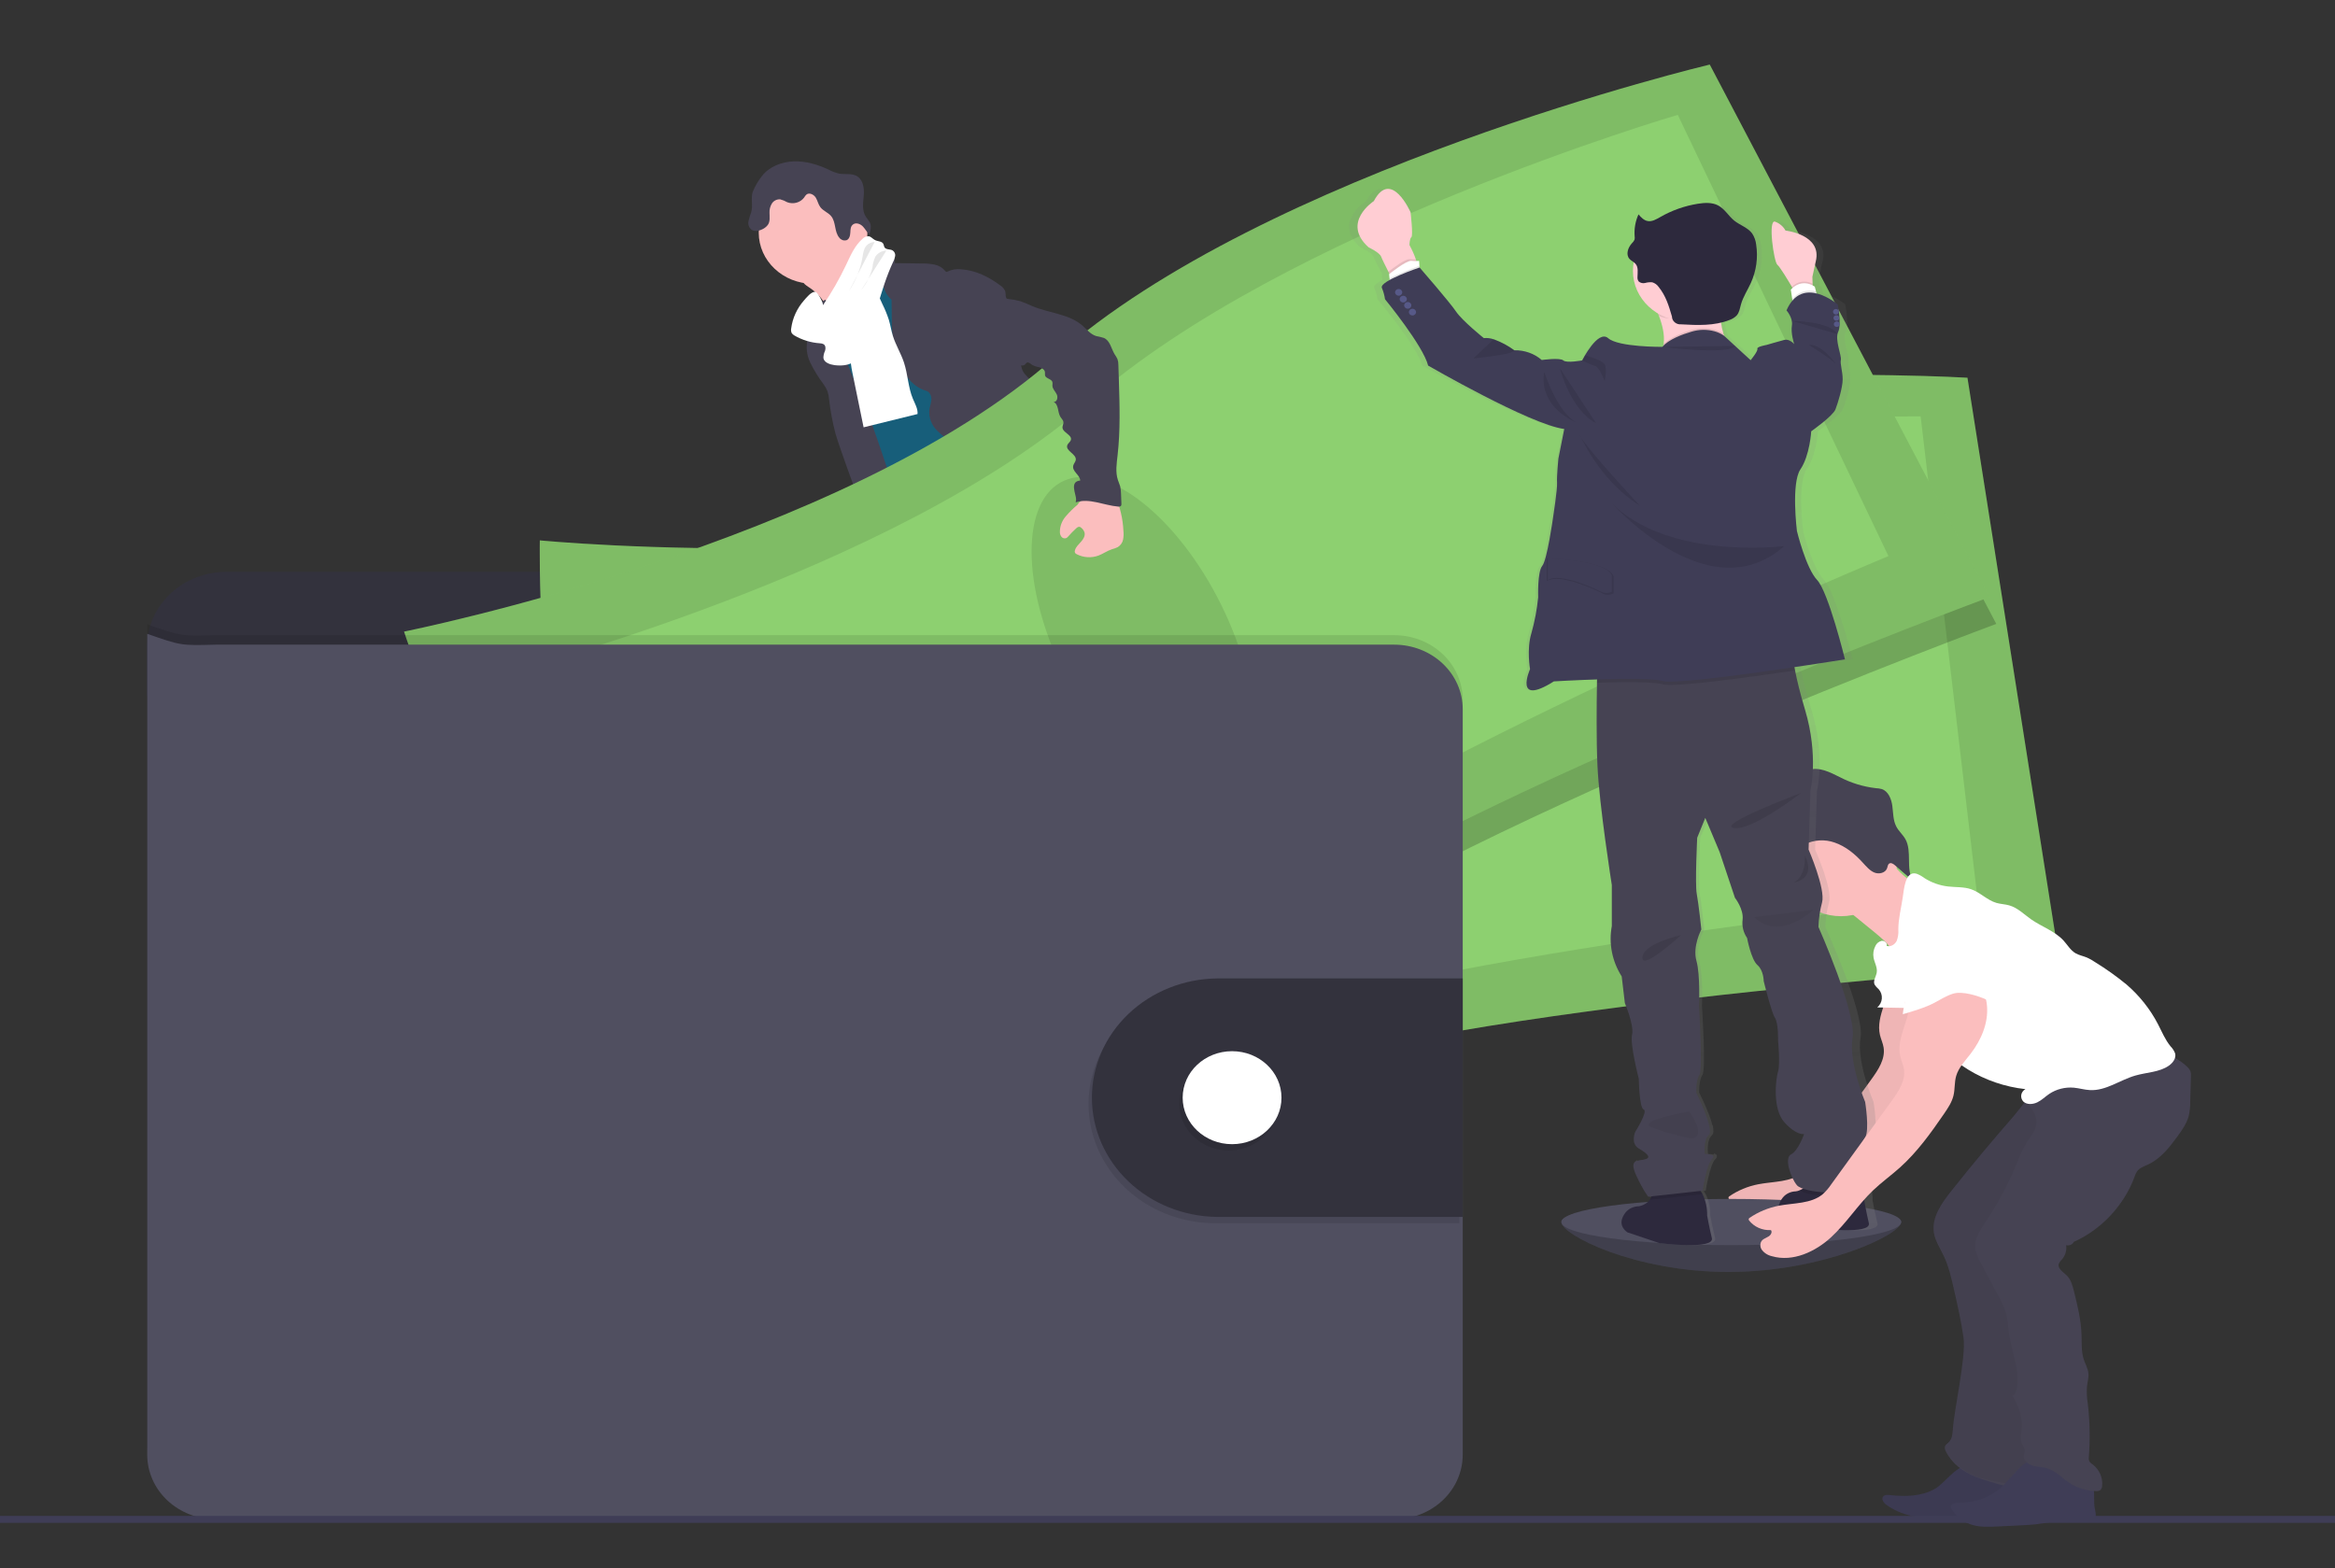 <svg width="268" height="180" viewBox="0 0 268 180" fill="none" xmlns="http://www.w3.org/2000/svg">
<rect x="0" y="0" width="268" height="180" fill="#333333" stroke="none"/>
<g clip-path="url(#clip0)">
<path d="M218.203 140.276C218.203 141.74 209.136 146.007 198.366 146.007C187.595 146.007 179.203 141.74 179.203 140.276C179.203 138.812 187.933 139.283 198.714 139.283C209.495 139.283 218.203 138.809 218.203 140.276Z" fill="#504F60"/>
<path opacity="0.2" d="M218.203 140.276C218.203 141.74 209.136 146.007 198.366 146.007C187.595 146.007 179.203 141.74 179.203 140.276" fill="black"/>
<path d="M109.738 113.415C111.486 113.625 113.3 113.759 114.974 113.248C115.238 113.171 115.528 113 115.501 112.752C115.482 112.662 115.442 112.577 115.383 112.504C114.752 111.613 114.221 110.663 113.801 109.668C113.784 109.616 113.75 109.571 113.703 109.539C113.649 109.52 113.589 109.52 113.534 109.539C112.762 109.73 112.095 110.199 111.328 110.4C110.936 110.501 110.528 110.53 110.125 110.484C109.777 110.447 109.303 110.177 108.986 110.211C109.166 111.296 109.603 112.308 109.738 113.415Z" fill="white"/>
<path d="M142.797 110.668C143.95 109.924 145.144 109.142 145.824 107.993C145.873 107.925 145.901 107.845 145.906 107.763C145.894 107.682 145.861 107.605 145.808 107.539C145.16 106.57 144.326 105.723 143.348 105.041C142.838 105.38 142.377 105.78 141.977 106.232C141.687 106.52 140.886 106.976 140.878 107.415C140.878 107.663 141.184 107.951 141.326 108.16C141.519 108.428 141.701 108.701 141.875 108.978C141.975 109.115 142.89 110.613 142.797 110.668Z" fill="white"/>
<path d="M116.59 116.737C116.61 116.992 116.536 117.247 116.379 117.456C116.256 117.573 116.104 117.658 115.936 117.705C113.492 118.528 110.663 117.501 108.224 118.312C107.723 118.479 107.249 118.719 106.745 118.878C106.145 119.048 105.525 119.151 104.899 119.186C104.037 119.263 103.17 119.312 102.305 119.335C101.648 119.378 100.988 119.324 100.349 119.173C100.029 119.096 99.73 118.957 99.472 118.764C99.213 118.571 99.001 118.33 98.849 118.054C98.716 117.808 98.689 117.522 98.775 117.258C98.813 117.167 98.867 117.083 98.936 117.01C99.101 116.835 99.295 116.687 99.51 116.571L100.409 116.025C100.831 115.744 101.289 115.516 101.772 115.345C102.128 115.236 102.505 115.189 102.867 115.097C104.13 114.749 105.094 113.807 105.991 112.901L107.214 111.673C107.329 111.538 107.474 111.428 107.639 111.353C107.808 111.299 107.989 111.283 108.166 111.306C109.354 111.385 110.502 111.747 111.501 112.358C111.757 112.538 112.033 112.691 112.324 112.814C113.041 113.077 113.961 112.879 114.623 112.546C114.937 112.387 114.868 112.298 115 112.015C115.132 111.732 115.454 111.551 115.733 111.809C115.817 111.898 115.877 112.006 115.907 112.122C116.171 112.941 116.071 113.821 116.071 114.68C116.063 114.814 116.081 114.949 116.123 115.077C116.191 115.206 116.271 115.329 116.363 115.444C116.382 115.475 116.399 115.506 116.413 115.538C116.575 115.919 116.635 116.33 116.59 116.737V116.737Z" fill="#514E7F"/>
<path d="M116.59 116.737C116.61 116.992 116.536 117.247 116.379 117.456C116.256 117.573 116.104 117.658 115.936 117.705C113.492 118.528 110.663 117.501 108.224 118.312C107.723 118.479 107.249 118.719 106.745 118.878C106.145 119.048 105.525 119.151 104.899 119.186C104.037 119.263 103.17 119.312 102.305 119.335C101.648 119.378 100.988 119.324 100.349 119.173C100.029 119.096 99.73 118.957 99.472 118.764C99.213 118.571 99.001 118.33 98.849 118.054C98.716 117.808 98.689 117.522 98.775 117.258C98.813 117.167 98.867 117.083 98.936 117.01C99.078 117.29 99.181 117.662 99.27 117.796C99.391 117.995 99.556 118.167 99.753 118.301C99.951 118.435 100.176 118.527 100.415 118.573C100.771 118.594 101.129 118.551 101.469 118.446C103.684 117.93 106.038 117.923 108.166 117.141C108.896 116.871 109.592 116.511 110.36 116.347C111.127 116.184 111.942 116.228 112.733 116.166C113.982 116.072 115.193 115.717 116.424 115.531C116.583 115.914 116.64 116.328 116.59 116.737V116.737Z" fill="#464353"/>
<path d="M148.395 110.516C148.279 111.39 147.691 112.142 147.045 112.779C146.399 113.417 145.669 113.99 145.155 114.725C144.522 115.635 144.237 116.764 143.414 117.533C143.099 117.813 142.744 118.051 142.36 118.24C141.93 118.479 141.475 118.676 141.002 118.828C139.773 119.198 138.45 119.114 137.166 119.024C136.749 119.021 136.336 118.946 135.948 118.804C135.771 118.719 135.602 118.621 135.441 118.511C135.12 118.324 134.849 118.069 134.65 117.766C134.553 117.602 134.526 117.408 134.574 117.226C134.647 117.024 134.773 116.843 134.941 116.7C135.229 116.417 135.54 116.154 135.869 115.913C136.32 115.639 136.727 115.305 137.076 114.921C137.29 114.617 137.448 114.281 137.543 113.928C137.73 113.309 137.844 112.672 137.883 112.03C137.881 111.603 137.928 111.177 138.023 110.76C138.218 110.105 138.735 109.519 138.677 108.842C138.653 108.745 138.662 108.643 138.703 108.551C138.764 108.48 138.85 108.43 138.945 108.41C139.348 108.259 139.773 108.166 140.206 108.135C140.423 108.12 140.64 108.152 140.843 108.227C141.045 108.301 141.227 108.417 141.376 108.566C141.556 108.77 141.674 109.063 141.938 109.142C142.069 109.175 142.206 109.181 142.339 109.157C142.987 109.095 143.673 109.018 144.184 108.623C144.421 108.424 144.611 108.18 144.742 107.908C144.874 107.636 144.944 107.342 144.949 107.043C144.949 106.817 144.841 106.581 145.213 106.547C145.492 106.512 145.714 106.795 145.856 106.968C146.37 107.616 146.897 108.293 147.09 109.082C147.165 109.055 147.244 109.041 147.324 109.04C147.489 109.039 147.651 109.075 147.798 109.145C147.944 109.216 148.07 109.318 148.166 109.445C148.375 109.765 148.457 110.145 148.395 110.516Z" fill="#514E7F"/>
<path d="M148.395 110.517C148.279 111.39 147.691 112.142 147.045 112.779C146.399 113.417 145.669 113.99 145.155 114.725C144.522 115.635 144.237 116.764 143.415 117.533C143.099 117.813 142.744 118.051 142.36 118.24C141.93 118.479 141.475 118.676 141.002 118.828C139.773 119.198 138.45 119.114 137.166 119.024C136.749 119.021 136.336 118.946 135.948 118.804C135.771 118.719 135.602 118.621 135.442 118.511C135.12 118.324 134.849 118.069 134.651 117.767C134.898 117.655 135.167 117.594 135.442 117.588C136.011 117.618 136.428 118.124 136.973 118.28C137.751 118.501 138.526 117.985 139.315 117.809C139.829 117.695 140.369 117.724 140.878 117.561C141.302 117.406 141.694 117.183 142.036 116.901C142.504 116.586 142.92 116.208 143.272 115.779C143.564 115.35 143.807 114.894 143.997 114.417C144.414 113.503 144.904 112.621 145.463 111.777C145.546 111.643 145.646 111.52 145.761 111.41C145.885 111.303 146.025 111.229 146.164 111.134C146.692 110.76 146.911 110.142 147.095 109.537C147.145 109.353 147.215 109.174 147.303 109.003C147.468 109.002 147.63 109.038 147.777 109.108C147.923 109.179 148.049 109.281 148.145 109.408C148.371 109.735 148.461 110.13 148.395 110.517V110.517Z" fill="#464353"/>
<path d="M93.109 33.159C93.765 33.621 94.305 34.214 94.691 34.895C95.06 35.575 97.188 40.85 97.064 41.617C97.757 40.959 100.491 40.853 101.193 40.195C101.485 39.92 103.065 38.545 103.302 38.225C103.539 37.905 105.3 37.233 105.493 36.895C106.213 35.682 100.389 31.084 101.135 29.886C101.176 29.831 101.197 29.765 101.195 29.697C101.178 29.641 101.144 29.59 101.098 29.551C100.621 29.092 99.988 28.807 99.413 28.467C98.838 28.127 98.284 27.653 98.129 27.028C97.581 27.265 97.078 27.585 96.639 27.976C95.571 28.837 94.52 29.716 93.489 30.613C93.085 30.965 92.305 31.434 92.118 31.938C91.896 32.479 92.724 32.863 93.109 33.159Z" fill="#FBBEBE"/>
<path d="M102.537 31.206C101.643 31.771 100.808 32.414 100.043 33.127C99.32 33.799 98.635 34.578 98.461 35.518C98.387 35.888 98.398 36.263 98.337 36.637C98.073 38.263 96.581 39.453 95.922 40.974C95.731 41.444 95.591 41.93 95.503 42.426C95.317 43.366 95.216 44.319 95.199 45.274C95.184 46.2 96.149 46.837 96.502 47.701C96.855 48.564 96.95 49.453 97.129 50.338C97.467 52.011 98.086 53.623 98.711 55.226C100.011 58.606 104.224 67.947 105.524 71.329C109.508 70.389 120.112 68.228 123.64 66.245C124.816 65.585 115.48 58.139 116.737 57.626C116.809 57.615 116.878 57.589 116.937 57.549C116.996 57.51 117.045 57.458 117.079 57.397C117.114 57.337 117.132 57.27 117.134 57.201C117.136 57.133 117.122 57.065 117.091 57.003C115.833 51.827 111.899 47.574 110.114 42.535C109.495 40.786 108.382 39.292 107.539 37.63C106.774 36.124 106.365 34.459 105.45 33.027C105.278 32.732 105.052 32.468 104.783 32.246C104.555 32.081 104.308 31.94 104.048 31.826C103.526 31.588 103.041 31.447 102.537 31.206Z" fill="#175E7A"/>
<path d="M93.32 32.571C96.763 32.571 99.555 29.944 99.555 26.703C99.555 23.462 96.763 20.835 93.32 20.835C89.876 20.835 87.084 23.462 87.084 26.703C87.084 29.944 89.876 32.571 93.32 32.571Z" fill="#FBBEBE"/>
<path d="M99.663 29.459C99.974 29.19 100.364 29.015 100.783 28.958C101.201 28.901 101.628 28.965 102.007 29.142C102.429 29.348 102.798 29.765 102.703 30.201L105.796 30.246C106.288 30.233 106.78 30.276 107.262 30.372C107.746 30.472 108.179 30.727 108.485 31.095C108.522 31.142 108.564 31.199 108.627 31.206C108.679 31.207 108.729 31.191 108.77 31.162C109.246 30.937 109.781 30.851 110.31 30.913C111.981 31.015 113.526 31.802 114.837 32.784C115.073 32.937 115.256 33.152 115.364 33.402C115.472 33.732 115.343 34.146 115.627 34.382C115.627 37.111 116.624 39.662 117.289 42.322C117.407 42.796 117.89 43.215 118.224 43.587C118.638 44 118.976 44.474 119.224 44.992C119.788 46.371 119.01 47.994 119.559 49.378C119.791 49.964 120.239 50.445 120.613 50.954C121.107 51.541 121.419 52.245 121.515 52.988C121.539 53.321 121.494 53.656 121.515 53.981C121.55 54.428 121.639 54.87 121.779 55.298C122.004 56.099 122.239 56.899 122.485 57.697C122.886 58.988 123.408 60.38 124.637 61.067C121.67 61.541 118.544 62.005 115.717 61.035C115.323 60.908 114.949 60.732 114.604 60.511C113.584 59.826 113.091 58.655 112.651 57.549C112.16 56.308 111.662 55.045 111.562 53.725C111.563 53.305 111.5 52.888 111.375 52.485C111.087 51.765 110.32 51.331 109.624 50.931C108.838 50.526 108.126 50.005 107.515 49.388C107.212 49.077 106.979 48.711 106.832 48.313C106.685 47.914 106.627 47.491 106.661 47.071C106.713 46.661 106.885 46.267 106.9 45.855C106.916 45.443 106.721 44.972 106.302 44.862C104.143 44.247 103.112 41.84 102.632 39.766C102.425 38.694 102.332 37.605 102.355 36.516L102.326 34.399C102.028 34.144 101.788 33.835 101.622 33.49C101.455 33.145 101.364 32.771 101.356 32.392C101.384 32.171 101.38 31.947 101.343 31.727C101.238 31.458 101.069 31.216 100.847 31.02C100.37 30.56 99.971 30.033 99.663 29.459V29.459Z" fill="#464353"/>
<path d="M93.022 36.169C92.95 36.824 93.109 37.496 92.953 38.139C92.892 38.387 92.787 38.635 92.71 38.865C92.477 39.79 92.578 40.762 92.998 41.627C93.417 42.483 93.919 43.301 94.498 44.071C94.694 44.334 94.855 44.618 94.978 44.917C95.078 45.231 95.139 45.555 95.162 45.882C95.315 47.196 95.56 48.499 95.895 49.783C96.191 50.894 99.544 60.397 100.325 61.278C100.466 61.473 100.681 61.61 100.926 61.663C101.103 61.669 101.278 61.635 101.437 61.563L103.019 60.992C103.154 60.954 103.279 60.89 103.386 60.804C103.534 60.641 103.615 60.433 103.613 60.218C103.726 59.008 100.364 49.438 99.937 48.294C98.645 44.84 96.926 41.51 96.085 37.935C95.851 36.943 95.727 35.414 94.954 34.623C94.635 34.295 94.743 34.434 94.361 34.605C94.168 34.684 93.981 34.776 93.802 34.881C93.578 35.027 93.392 35.219 93.257 35.441C93.122 35.664 93.041 35.913 93.022 36.169Z" fill="#464353"/>
<path d="M97.823 42.721C98.247 44.833 98.685 46.939 99.12 49.051L105.311 47.525C105.361 46.914 105.015 46.349 104.783 45.788C104.219 44.456 104.206 42.972 103.75 41.602C103.405 40.56 102.803 39.602 102.479 38.553C102.292 37.943 102.197 37.312 102.012 36.695C101.814 36.088 101.571 35.495 101.285 34.92C100.937 34.087 100.484 33.297 99.935 32.566C99.144 32.844 98.3 33.166 97.849 33.839C97.618 34.218 97.486 34.643 97.464 35.079C97.356 36.387 97.86 37.702 97.694 39.002C97.523 40.24 97.566 41.496 97.823 42.721V42.721Z" fill="white"/>
<path d="M105.414 70.808C105.762 72.049 105.258 73.354 104.847 74.582C104.227 76.432 103.805 78.335 103.586 80.264C103.56 80.755 103.455 81.239 103.275 81.7C103.08 82.115 102.748 82.465 102.521 82.859C101.899 83.896 101.915 85.162 102.049 86.348C102.139 87.129 102.273 87.908 102.44 88.677C102.643 89.618 102.893 90.6 102.6 91.518C103.091 91.417 103.423 92.015 103.391 92.484C103.36 92.953 103.199 93.476 103.439 93.88C104.045 94.089 104.05 94.873 104.032 95.481C104.042 96.535 104.184 97.584 104.454 98.607C105.371 102.759 106.345 106.899 107.375 111.028C109.603 111.678 112.205 112.355 114.33 111.455C114.726 111.288 115.121 111.023 115.211 110.621C115.234 110.404 115.205 110.185 115.127 109.981L114.12 106.532C113.874 105.698 113.629 104.837 113.758 103.981C113.856 103.344 114.151 102.656 113.819 102.093C113.706 101.9 113.526 101.748 113.394 101.565C112.867 100.838 113.144 99.865 113.186 98.984C113.203 98.787 113.188 98.588 113.144 98.394C113.072 98.167 112.971 97.95 112.843 97.746C112.011 96.225 111.611 94.528 111.683 92.819C111.715 92.6 111.683 92.378 111.591 92.176C111.527 92.092 111.47 92.004 111.42 91.913C111.38 91.754 111.4 91.586 111.475 91.439C111.173 91.223 110.9 90.973 110.663 90.695C110.809 90.609 110.933 90.493 111.025 90.356C111.116 90.219 111.174 90.064 111.193 89.903C111.211 89.742 111.191 89.579 111.133 89.427C111.075 89.274 110.981 89.136 110.858 89.022C110.966 89.002 111.065 88.954 111.145 88.884C111.226 88.813 111.284 88.723 111.313 88.624C111.342 88.524 111.341 88.419 111.311 88.32C111.28 88.221 111.221 88.132 111.14 88.062C111.011 87.978 110.84 87.941 110.747 87.814C110.605 87.63 110.721 87.375 110.837 87.179L111.451 86.134C111.91 85.358 112.013 84.397 112.506 83.653C113.213 82.569 113.674 81.361 114.13 80.165L115.904 75.557L117.099 76.532C117.497 76.818 117.83 77.176 118.08 77.584C118.249 77.988 118.357 78.412 118.399 78.845C118.836 81.346 120.508 83.514 121.127 85.978C121.265 86.526 121.357 87.102 121.692 87.571C121.812 87.715 121.919 87.868 122.013 88.027C122.101 88.271 122.146 88.527 122.148 88.784C122.203 89.288 122.373 89.775 122.646 90.212C122.919 90.648 123.289 91.025 123.73 91.315C124.318 91.695 125.048 91.955 125.367 92.555C125.431 92.741 125.519 92.919 125.631 93.084C125.915 93.406 126.53 93.444 126.651 93.848C126.72 94.074 126.593 94.344 126.728 94.543C126.804 94.635 126.905 94.706 127.02 94.749L128.737 95.555C130.656 96.458 131.637 98.533 133.053 100.044C133.542 100.536 133.975 101.075 134.345 101.651C134.956 102.681 135.238 103.974 136.272 104.629C136.55 104.764 136.803 104.941 137.021 105.152C137.345 105.554 137.226 106.118 137.255 106.624C137.284 107.13 137.696 107.733 138.207 107.579C138.028 108.192 138.028 108.839 138.207 109.452C140.453 109.344 142.594 108.527 144.287 107.135C144.788 106.723 145.271 106.197 145.276 105.572C145.283 105.464 145.258 105.356 145.202 105.262C145.101 105.139 144.967 105.044 144.814 104.986C143.209 104.167 142.726 102.269 141.914 100.728C141.205 99.369 140.156 98.198 139.278 96.935C137.369 94.218 136.066 90.93 133.179 89.136C132.544 88.742 131.806 88.392 131.487 87.74C131.31 87.375 131.289 86.958 131.149 86.581C131.009 86.204 130.674 85.837 130.247 85.837C130.485 85.291 130.437 84.626 130.453 84.035C130.469 83.773 130.437 83.51 130.358 83.259C130.248 82.988 130.106 82.73 129.934 82.489C129.18 81.289 128.804 79.913 128.847 78.519C128.868 77.802 129.003 77.063 128.774 76.378C128.658 76.033 128.455 75.718 128.315 75.386C128.104 74.783 127.993 74.154 127.985 73.52L127.827 71.136C127.803 70.341 127.694 69.552 127.5 68.778C126.973 66.927 126.445 59.174 124.639 58.3C122.833 57.427 119.73 63.394 117.697 63.511C116.798 63.546 115.909 63.708 115.061 63.99C113.708 64.466 112.574 65.355 111.47 66.223L107.731 69.178C106.94 69.791 106.286 70.376 105.414 70.808Z" fill="#464353"/>
<path d="M87.469 20.187C88.292 19.13 89.705 18.57 91.097 18.523C92.489 18.475 93.86 18.887 95.107 19.47C95.475 19.667 95.869 19.819 96.278 19.922C96.937 20.048 97.67 19.88 98.266 20.17C99.057 20.564 99.21 21.569 99.141 22.403C99.073 23.237 98.906 24.162 99.379 24.884C99.546 25.09 99.698 25.306 99.835 25.532C100.038 25.961 99.919 26.457 99.798 26.911C99.489 26.663 99.315 26.288 99.041 26.001C98.767 25.713 98.29 25.519 97.95 25.735C97.609 25.951 97.615 26.343 97.596 26.695C97.578 27.048 97.483 27.47 97.129 27.584C96.982 27.615 96.828 27.605 96.687 27.553C96.546 27.501 96.424 27.411 96.338 27.293C95.735 26.599 95.977 25.49 95.379 24.79C95.039 24.393 94.472 24.199 94.158 23.782C93.91 23.455 93.847 23.038 93.631 22.686C93.415 22.334 92.911 22.076 92.576 22.319C92.462 22.421 92.367 22.541 92.294 22.674C92.085 22.955 91.782 23.162 91.432 23.261C91.083 23.36 90.709 23.345 90.369 23.219C90.11 23.07 89.83 22.955 89.536 22.879C89.344 22.87 89.153 22.912 88.985 23C88.817 23.087 88.678 23.218 88.584 23.376C88.395 23.691 88.304 24.051 88.321 24.413C88.321 24.909 88.416 25.438 88.115 25.834C88.001 25.984 87.858 26.112 87.693 26.212C87.253 26.477 86.639 26.656 86.233 26.353C86.095 26.232 85.993 26.081 85.935 25.912C85.878 25.743 85.868 25.564 85.906 25.39C85.985 25.045 86.089 24.705 86.217 24.373C86.449 23.604 86.146 22.738 86.399 22.014C86.664 21.361 87.024 20.746 87.469 20.187V20.187Z" fill="#464353"/>
<path d="M90.81 37.692C90.77 37.873 90.79 38.061 90.868 38.23C90.946 38.346 91.053 38.442 91.179 38.511C92.066 39.03 93.074 39.338 94.116 39.406C94.258 39.409 94.397 39.443 94.522 39.506C94.77 39.659 94.786 40.002 94.693 40.275C94.57 40.532 94.507 40.811 94.506 41.093C94.583 41.612 95.237 41.838 95.788 41.915C96.56 42.007 97.406 41.959 98.018 41.505C98.433 41.15 98.748 40.704 98.938 40.208C100.452 36.935 100.982 33.318 102.513 30.055C102.63 29.842 102.707 29.612 102.743 29.375C102.759 29.256 102.741 29.136 102.691 29.026C102.641 28.916 102.561 28.82 102.458 28.75C102.173 28.584 101.73 28.678 101.538 28.417C101.443 28.286 101.454 28.107 101.369 27.968C101.193 27.673 100.729 27.72 100.412 27.549C100.164 27.425 99.993 27.169 99.716 27.12C99.58 27.112 99.444 27.135 99.319 27.186C99.195 27.237 99.084 27.314 98.996 27.412C98.097 28.201 97.625 29.32 97.124 30.377C96.359 31.997 95.464 33.56 94.446 35.052C94.564 34.878 93.876 33.563 93.607 33.506C93.135 33.417 92.531 34.196 92.276 34.486C91.473 35.402 90.965 36.514 90.81 37.692V37.692Z" fill="white"/>
<path opacity="0.1" d="M100.388 27.779C100.199 27.782 100.012 27.826 99.843 27.905C99.674 27.985 99.526 28.1 99.41 28.241C99.128 28.586 99.072 29.043 99.001 29.482C98.761 30.873 98.234 32.206 97.448 33.407" fill="black"/>
<path opacity="0.1" d="M101.733 28.77C101.472 28.775 101.216 28.845 100.992 28.971C100.768 29.098 100.583 29.277 100.454 29.492C100.28 29.882 100.171 30.295 100.133 30.717C99.907 31.652 99.471 32.532 98.854 33.295" fill="black"/>
<path d="M164.393 77.276V74.195C164.393 71.926 163.435 69.751 161.73 68.147C160.025 66.543 157.713 65.642 155.302 65.642H25.982C23.571 65.642 21.259 66.543 19.555 68.147C17.85 69.751 16.892 71.926 16.891 74.195V79.877L164.393 77.276Z" fill="#33323D"/>
<path d="M61.958 62.03C61.958 62.03 61.589 83.581 65.649 90.672C69.709 97.763 71.449 128.612 71.449 128.612C71.449 128.612 114.014 132.755 143.675 123.649C173.337 114.544 236.451 110.819 236.451 110.819L225.815 43.359C225.815 43.359 173.271 40.188 143.38 53.604C113.489 67.019 61.958 62.03 61.958 62.03Z" fill="#8DD070"/>
<path opacity="0.1" d="M61.958 62.03C61.958 62.03 61.589 83.581 65.649 90.672C69.709 97.763 71.449 128.612 71.449 128.612C71.449 128.612 114.014 132.755 143.675 123.649C173.337 114.544 236.451 110.819 236.451 110.819L225.815 43.359C225.815 43.359 173.271 40.188 143.38 53.604C113.489 67.019 61.958 62.03 61.958 62.03Z" fill="black"/>
<path d="M71.378 69.902C71.378 69.902 70.047 87.685 73.387 93.367C76.728 99.049 76.883 124.414 76.883 124.414C76.883 124.414 115.19 126.086 142.439 117.357C169.688 108.628 226.949 102.966 226.949 102.966L220.442 47.798C220.442 47.798 173.063 47.339 145.41 59.626C117.758 71.912 71.378 69.902 71.378 69.902Z" fill="#8DD070"/>
<path opacity="0.1" d="M144.989 107.256C150.44 106.617 153.678 97.181 152.222 86.181C150.766 75.18 145.167 66.78 139.717 67.419C134.266 68.058 131.028 77.493 132.484 88.494C133.94 99.495 139.539 107.895 144.989 107.256Z" fill="black"/>
<path opacity="0.2" d="M197.008 10.496C197.008 10.496 145.961 22.654 121.89 44.054C97.818 65.454 47.143 75.587 47.143 75.587C47.143 75.587 53.819 96.203 59.994 101.78C66.168 107.358 77.88 136.219 77.88 136.219C77.88 136.219 119.741 127.867 144.999 110.628C170.257 93.389 229.124 71.617 229.124 71.617L197.008 10.496Z" fill="black"/>
<path d="M46.376 72.5C46.376 72.5 53.049 93.119 59.218 98.696C65.388 104.274 77.105 133.132 77.105 133.132C77.105 133.132 118.971 124.783 144.232 107.544C169.492 90.305 228.354 68.54 228.354 68.54L196.238 7.412C196.238 7.412 145.194 19.57 121.122 40.969C97.05 62.37 46.376 72.5 46.376 72.5Z" fill="#8DD070"/>
<path opacity="0.1" d="M46.376 72.5C46.376 72.5 53.049 93.119 59.218 98.696C65.388 104.274 77.105 133.132 77.105 133.132C77.105 133.132 118.971 124.783 144.232 107.544C169.492 90.305 228.354 68.54 228.354 68.54L196.238 7.412C196.238 7.412 145.194 19.57 121.122 40.969C97.05 62.37 46.376 72.5 46.376 72.5Z" fill="black"/>
<path d="M57.9 77.274C57.9 77.274 62.432 94.585 67.466 99.026C72.499 103.468 80.912 127.56 80.912 127.56C80.912 127.56 117.914 118.087 141.002 101.909C164.09 85.732 216.748 63.831 216.748 63.831L192.568 13.185C192.568 13.185 147.327 26.427 125.014 46.108C102.701 65.789 57.9 77.274 57.9 77.274Z" fill="#8DD070"/>
<path opacity="0.1" d="M140.148 91.567C145.127 89.385 145.133 79.47 140.16 69.42C135.187 59.37 127.119 52.993 122.14 55.175C117.161 57.356 117.156 67.272 122.129 77.322C127.101 87.371 135.169 93.749 140.148 91.567Z" fill="black"/>
<path opacity="0.1" d="M167.884 80.301V165.901C167.884 166.873 167.681 167.836 167.285 168.734C166.89 169.632 166.31 170.448 165.58 171.136C164.849 171.823 163.982 172.368 163.027 172.74C162.073 173.112 161.05 173.303 160.017 173.303H24.761C22.676 173.302 20.676 172.522 19.202 171.134C17.727 169.746 16.899 167.864 16.899 165.901V71.671C20.775 73.026 20.775 73.026 24.761 72.912H160.017C162.101 72.912 164.099 73.69 165.574 75.075C167.049 76.461 167.88 78.34 167.884 80.301V80.301Z" fill="black"/>
<path d="M167.884 81.39V166.99C167.884 168.954 167.054 170.836 165.579 172.224C164.104 173.612 162.103 174.392 160.017 174.392H24.761C22.676 174.391 20.676 173.611 19.202 172.223C17.727 170.835 16.899 168.953 16.899 166.99V72.758C20.775 74.11 20.775 74.11 24.761 73.999H160.017C162.101 73.999 164.1 74.777 165.575 76.163C167.05 77.549 167.881 79.429 167.884 81.39V81.39Z" fill="#504F60"/>
<path opacity="0.1" d="M167.5 113.037V140.412H139.288C135.465 140.364 131.815 138.9 129.13 136.339C126.444 133.777 124.938 130.323 124.938 126.725C124.938 123.126 126.444 119.672 129.13 117.111C131.815 114.549 135.465 113.086 139.288 113.037H167.5Z" fill="black"/>
<path d="M167.885 112.308V139.688H139.673C135.85 139.639 132.2 138.176 129.515 135.614C126.829 133.052 125.323 129.599 125.323 126C125.323 122.402 126.829 118.948 129.515 116.386C132.2 113.825 135.85 112.361 139.673 112.313L167.885 112.308Z" fill="#33323D"/>
<path opacity="0.1" d="M141.026 132.063C144.158 132.063 146.697 129.673 146.697 126.726C146.697 123.778 144.158 121.389 141.026 121.389C137.894 121.389 135.354 123.778 135.354 126.726C135.354 129.673 137.894 132.063 141.026 132.063Z" fill="black"/>
<path d="M141.411 131.339C144.543 131.339 147.082 128.949 147.082 126.002C147.082 123.054 144.543 120.665 141.411 120.665C138.279 120.665 135.74 123.054 135.74 126.002C135.74 128.949 138.279 131.339 141.411 131.339Z" fill="white"/>
<path d="M216.853 112.072C217.077 114.357 215.239 116.576 215.775 118.814C215.891 119.292 216.109 119.744 216.189 120.228C216.41 121.558 215.569 122.816 214.765 123.927L207.857 133.465C207.58 133.884 207.249 134.269 206.871 134.611C205.553 135.718 203.57 135.604 201.835 135.934C200.615 136.167 199.464 136.646 198.46 137.338C198.418 137.372 198.392 137.419 198.386 137.471C198.38 137.523 198.395 137.575 198.429 137.616C198.715 137.983 199.095 138.277 199.534 138.471C199.972 138.665 200.455 138.752 200.939 138.725C201.121 138.951 200.939 139.281 200.675 139.442C200.303 139.69 199.794 139.75 199.721 140.34C199.694 140.546 199.739 140.755 199.847 140.936C200.125 141.337 200.558 141.621 201.055 141.727C203.446 142.414 206.03 141.206 207.82 139.561C209.61 137.916 210.894 135.839 212.65 134.165C213.623 133.239 214.728 132.445 215.73 131.547C217.728 129.756 219.281 127.577 220.781 125.396C221.232 124.739 221.686 124.064 221.876 123.302C222.065 122.54 221.976 121.771 222.189 121.034C222.469 120.067 223.22 119.297 223.845 118.486C225.071 116.898 225.889 114.955 225.728 113C225.567 111.045 224.278 109.112 222.316 108.447C221.708 108.218 221.037 108.179 220.404 108.338C219.6 108.571 219.007 109.197 218.459 109.795L217.14 111.221C216.812 111.534 216.552 111.905 216.376 112.313C216.291 112.518 216.271 112.741 216.318 112.956C216.365 113.171 216.476 113.369 216.639 113.526" fill="#FBBEBE"/>
<path opacity="0.05" d="M216.853 112.072C217.077 114.357 215.239 116.576 215.775 118.814C215.891 119.292 216.109 119.744 216.189 120.228C216.41 121.558 215.569 122.816 214.765 123.927L207.857 133.465C207.58 133.884 207.249 134.269 206.871 134.611C205.553 135.718 203.57 135.604 201.835 135.934C200.615 136.167 199.464 136.646 198.46 137.338C198.418 137.372 198.392 137.419 198.386 137.471C198.38 137.523 198.395 137.575 198.429 137.616C198.715 137.983 199.095 138.277 199.534 138.471C199.972 138.665 200.455 138.752 200.939 138.725C201.121 138.951 200.939 139.281 200.675 139.442C200.303 139.69 199.794 139.75 199.721 140.34C199.694 140.546 199.739 140.755 199.847 140.936C200.125 141.337 200.558 141.621 201.055 141.727C203.446 142.414 206.03 141.206 207.82 139.561C209.61 137.916 210.894 135.839 212.65 134.165C213.623 133.239 214.728 132.445 215.73 131.547C217.728 129.756 219.281 127.577 220.781 125.396C221.232 124.739 221.686 124.064 221.876 123.302C222.065 122.54 221.976 121.771 222.189 121.034C222.469 120.067 223.22 119.297 223.845 118.486C225.071 116.898 225.889 114.955 225.728 113C225.567 111.045 224.278 109.112 222.316 108.447C221.708 108.218 221.037 108.179 220.404 108.338C219.6 108.571 219.007 109.197 218.459 109.795L217.14 111.221C216.812 111.534 216.552 111.905 216.376 112.313C216.291 112.518 216.271 112.741 216.318 112.956C216.365 113.171 216.476 113.369 216.639 113.526" fill="black"/>
<path d="M222.082 170.901C220.573 171.767 218.694 171.819 216.94 171.618C216.658 171.585 216.323 171.566 216.149 171.772C215.886 172.069 216.197 172.516 216.518 172.747C217.553 173.477 218.768 173.948 220.049 174.114C221.193 174.266 222.347 174.339 223.503 174.33C226.667 174.382 229.83 174.431 232.944 174.005C233.129 173.991 233.308 173.942 233.472 173.861C233.672 173.728 233.812 173.528 233.862 173.302C234.075 172.538 233.664 171.719 233.042 171.188C232.42 170.658 231.621 170.362 230.84 170.077L228.098 169.072C227.455 168.836 226.424 168.211 225.725 168.261C224.412 168.35 223.17 170.3 222.082 170.901Z" fill="#3F3D56"/>
<path opacity="0.05" d="M222.082 170.901C220.573 171.767 218.694 171.819 216.94 171.618C216.658 171.585 216.323 171.566 216.149 171.772C215.886 172.069 216.197 172.516 216.518 172.747C217.553 173.477 218.768 173.948 220.049 174.114C221.193 174.266 222.347 174.339 223.503 174.33C226.667 174.382 229.83 174.431 232.944 174.005C233.129 173.991 233.308 173.942 233.472 173.861C233.672 173.728 233.812 173.528 233.862 173.302C234.075 172.538 233.664 171.719 233.042 171.188C232.42 170.658 231.621 170.362 230.84 170.077L228.098 169.072C227.455 168.836 226.424 168.211 225.725 168.261C224.412 168.35 223.17 170.3 222.082 170.901Z" fill="black"/>
<path d="M224.004 136.646C222.862 138.075 221.681 139.725 221.963 141.494C222.116 142.447 222.683 143.288 223.099 144.168C223.663 145.364 223.959 146.65 224.249 147.93C224.676 149.801 225.106 151.677 225.367 153.577C225.665 155.723 224.265 161.934 224.135 164.095C224.104 164.616 224.038 165.179 223.653 165.554C223.503 165.703 223.302 165.822 223.234 166.015C223.194 166.202 223.226 166.395 223.326 166.561C223.969 167.926 225.285 168.943 226.754 169.524C228.222 170.104 231.763 171.106 233.363 171.159C233.574 171.18 233.788 171.154 233.986 171.082C234.198 170.959 234.366 170.778 234.465 170.563C235.612 168.499 234.51 161.16 234.526 158.83C234.542 156.887 235.03 154.957 234.94 153.016C234.866 151.458 234.413 149.935 234.262 148.382C233.999 145.836 234.494 143.278 234.993 140.762C235.372 138.832 235.755 136.901 236.242 134.996C236.54 133.832 236.886 132.658 237.561 131.649C238.088 130.847 238.829 130.177 239.443 129.415C241.148 127.312 241.906 124.661 241.552 122.037C241.516 121.788 237.598 122.972 237.252 123.113C235.843 123.675 234.546 124.46 233.419 125.433C232.512 126.247 231.797 127.334 231.004 128.244C229.88 129.533 228.771 130.831 227.676 132.137C226.427 133.631 225.202 135.134 224.004 136.646Z" fill="#464353"/>
<path opacity="0.05" d="M224.004 136.559C222.862 137.988 221.681 139.64 221.963 141.407C222.116 142.362 222.683 143.203 223.099 144.084C223.663 145.278 223.959 146.565 224.249 147.843C224.676 149.716 225.106 151.592 225.367 153.49C225.665 155.639 224.265 161.847 224.135 164.008C224.104 164.529 224.038 165.095 223.653 165.469C223.503 165.616 223.302 165.735 223.234 165.928C223.193 166.115 223.226 166.309 223.326 166.474C223.969 167.841 225.285 168.856 226.754 169.452C228.222 170.047 231.763 170.566 233.363 170.615C233.574 170.637 233.788 170.611 233.986 170.538C234.199 170.418 234.367 170.237 234.465 170.022C235.612 167.958 234.51 161.09 234.526 158.758C234.542 156.813 235.03 154.885 234.94 152.942C234.866 151.384 234.413 149.86 234.262 148.31C233.999 145.761 234.494 143.203 234.993 140.688C235.372 138.76 235.755 136.829 236.242 134.921C236.54 133.758 236.886 132.584 237.561 131.574C238.088 130.773 238.829 130.103 239.443 129.341C241.149 127.238 241.906 124.587 241.553 121.962C241.516 121.714 237.598 122.898 237.252 123.039C235.843 123.602 234.547 124.388 233.419 125.361C232.512 126.173 231.797 127.259 231.004 128.17C229.88 129.459 228.771 130.757 227.676 132.065C226.427 133.548 225.202 135.045 224.004 136.559Z" fill="black"/>
<path d="M211.301 105.17C214.835 105.17 217.699 102.474 217.699 99.148C217.699 95.822 214.835 93.126 211.301 93.126C207.767 93.126 204.902 95.822 204.902 99.148C204.902 102.474 207.767 105.17 211.301 105.17Z" fill="#FBBEBE"/>
<path d="M217.064 98.895C217.655 99.782 218.43 100.548 219.343 101.148C220.256 101.747 221.288 102.167 222.377 102.383L221.894 104.033C221.061 106.867 220.125 109.864 217.8 111.829C218.063 110.869 217.726 109.844 217.151 109.01C216.576 108.177 215.769 107.522 214.978 106.874L211.295 103.872C211.189 103.791 211.099 103.691 211.032 103.579C210.941 103.368 210.941 103.131 211.032 102.919C211.501 101.545 212.84 100.686 213.932 99.758C214.479 99.278 214.969 98.742 215.39 98.16C216.125 97.173 216.581 98.165 217.064 98.895Z" fill="#FBBEBE"/>
<path d="M202.871 93.094L202.726 91.963C203.736 92.211 204.696 91.402 205.342 90.566C205.988 89.729 206.586 88.744 207.57 88.395C208.764 87.973 210.03 88.643 211.171 89.208C212.45 89.876 213.852 90.305 215.303 90.474C215.534 90.481 215.764 90.516 215.986 90.578C216.729 90.826 217.083 91.704 217.191 92.501C217.299 93.297 217.27 94.143 217.636 94.853C217.9 95.391 218.39 95.791 218.691 96.322C219.482 97.746 218.717 99.694 219.543 101.091L217.491 99.322C217.304 99.16 217.04 98.992 216.832 99.128C216.669 99.237 216.655 99.473 216.59 99.662C216.392 100.212 215.659 100.376 215.129 100.158C214.599 99.939 214.211 99.466 213.811 99.034C212.904 98.026 211.823 97.141 210.557 96.711C210.002 96.516 209.41 96.434 208.819 96.471C208.228 96.508 207.652 96.663 207.13 96.925C206.172 97.433 205.471 98.62 204.298 98.662C202.69 98.719 202.02 95.9 201.276 94.786C201.548 94.593 201.74 94.317 201.817 94.005C201.894 93.693 201.852 93.365 201.698 93.079C201.806 93.037 202.848 92.92 202.871 93.094Z" fill="#464353"/>
<path d="M123.724 57.889C123.21 58.319 122.735 58.789 122.303 59.293C121.869 59.804 121.637 60.442 121.649 61.097C121.652 61.286 121.716 61.471 121.834 61.625C121.894 61.699 121.977 61.753 122.072 61.78C122.166 61.807 122.268 61.806 122.361 61.776C122.467 61.726 122.558 61.651 122.625 61.558C122.904 61.243 123.199 60.942 123.511 60.655C123.624 60.548 123.774 60.437 123.927 60.476C123.996 60.499 124.057 60.538 124.107 60.588C124.284 60.732 124.413 60.922 124.478 61.134C124.571 61.514 124.336 61.893 124.07 62.191C123.803 62.489 123.49 62.774 123.382 63.149C123.341 63.248 123.341 63.357 123.382 63.456C123.433 63.528 123.504 63.585 123.587 63.62C123.965 63.816 124.383 63.931 124.814 63.957C125.244 63.984 125.675 63.921 126.076 63.774C126.603 63.573 127.073 63.228 127.616 63.049C127.851 62.989 128.079 62.906 128.296 62.801C128.452 62.704 128.585 62.579 128.688 62.432C128.792 62.286 128.864 62.123 128.9 61.95C128.968 61.606 128.982 61.254 128.939 60.906C128.874 59.558 128.567 58.23 128.032 56.978C128.002 56.897 127.949 56.825 127.88 56.77C127.8 56.724 127.709 56.701 127.616 56.703C126.941 56.636 125.834 56.31 125.182 56.546C124.955 56.664 124.758 56.828 124.608 57.028C124.486 57.154 123.724 57.722 123.724 57.889Z" fill="#FBBEBE"/>
<path d="M123.511 57.328C123.511 56.722 122.72 55.261 123.978 55.164C123.978 54.517 123.005 54.115 123.187 53.428C123.245 53.199 123.45 53.013 123.474 52.78C123.553 52.117 122.282 51.758 122.493 51.123C122.572 50.874 122.852 50.73 122.913 50.485C123.055 49.912 121.966 49.656 121.945 49.068C121.945 48.87 122.064 48.684 122.053 48.485C122.053 48.237 121.824 48.048 121.697 47.832C121.367 47.279 121.528 46.423 120.927 46.138C121.325 46.17 121.454 45.614 121.291 45.274C121.128 44.934 120.793 44.639 120.79 44.262C120.81 44.125 120.81 43.987 120.79 43.85C120.679 43.488 120.049 43.458 119.944 43.106C119.93 42.971 119.926 42.835 119.931 42.699C119.888 42.419 119.583 42.24 119.295 42.16C118.997 42.113 118.709 42.016 118.446 41.875C118.262 41.744 118.048 41.525 117.85 41.627C117.776 41.669 117.74 41.749 117.684 41.808C117.447 42.069 116.993 41.955 116.695 41.764C115.815 41.2 115.377 40.19 115.19 39.205C115.003 38.22 115.008 37.203 114.773 36.228C114.702 35.924 114.607 35.626 114.489 35.335C114.388 35.087 114.067 34.697 114.046 34.447C113.998 33.876 115.253 34.265 115.731 34.322C116.194 34.365 116.652 34.448 117.099 34.571C117.576 34.74 118.043 34.933 118.499 35.149C120.403 35.94 122.702 36.037 124.231 37.367C124.734 37.804 125.159 38.377 125.813 38.575C126.113 38.629 126.409 38.701 126.699 38.791C127.424 39.111 127.537 40.017 127.933 40.672C128.057 40.845 128.165 41.027 128.257 41.218C128.333 41.442 128.369 41.677 128.362 41.912L128.418 43.632C128.507 46.513 128.597 49.401 128.27 52.264C128.165 53.209 128.006 54.182 128.304 55.09C128.383 55.338 128.494 55.571 128.568 55.822C128.633 56.116 128.667 56.415 128.668 56.715L128.71 57.829C128.725 57.916 128.704 58.004 128.652 58.077C128.608 58.111 128.557 58.135 128.501 58.147C128.446 58.16 128.389 58.16 128.333 58.149C126.685 58.01 125.019 57.137 123.464 57.665" fill="#464353"/>
<path d="M198.711 142.928C209.48 142.928 218.211 141.74 218.211 140.276C218.211 138.811 209.48 137.623 198.711 137.623C187.941 137.623 179.211 138.811 179.211 140.276C179.211 141.74 187.941 142.928 198.711 142.928Z" fill="#504F60"/>
<path d="M215.487 140.405C215.145 139.023 214.931 137.809 214.931 137.809C214.931 137.809 215.01 136.306 214.293 135.177V134.8V132.021C214.497 131.516 214.747 131.029 215.039 130.564C215.566 129.691 215.039 126.49 215.039 126.49C215.039 126.49 213.07 121.977 213.547 119.114C214.024 116.251 209.502 106.4 209.502 106.4C209.53 105.45 209.673 104.506 209.927 103.587C209.975 103.393 209.995 103.195 209.985 102.996C209.985 102.971 209.985 102.949 209.985 102.924C209.985 102.899 209.985 102.939 209.985 102.947C209.916 101.058 208.329 97.52 208.329 97.52L208.543 90.776C208.543 90.776 209.555 86.807 207.905 81.46C207.327 79.596 206.958 78.105 206.723 76.954C206.697 76.825 206.671 76.706 206.65 76.579C210.048 76.083 212.645 75.686 212.645 75.686C212.645 75.686 210.673 67.922 209.341 66.563C208.01 65.203 206.945 60.933 206.945 60.933C206.945 60.933 206.251 55.452 207.372 53.849C208.492 52.246 208.651 49.482 208.651 49.482C208.651 49.482 211.206 47.746 211.527 46.959C211.849 46.172 212.379 44.436 212.379 43.515C212.379 42.595 212.06 41.778 212.165 41.282C212.271 40.786 211.419 38.952 211.846 38.079C211.957 37.811 212.014 37.526 212.015 37.238C212.016 37.23 212.016 37.221 212.015 37.213C212.015 37.213 212.015 37.213 212.015 37.213C212.019 36.449 211.944 35.686 211.791 34.935C211.052 34.348 210.189 33.914 209.26 33.663L209.204 33.454L209.059 32.908C208.978 32.858 208.895 32.812 208.809 32.769V32.571L208.785 31.782L209.186 30.01C209.977 26.929 205.603 26.47 205.603 26.47C205.338 25.997 204.896 25.633 204.364 25.447C203.486 25.157 204.219 30.082 204.627 30.41C204.936 30.658 205.89 32.191 206.352 32.95L206.425 33.075C206.353 33.136 206.286 33.202 206.225 33.273L206.391 34.342L206.418 34.506C206.128 34.845 205.892 35.222 205.719 35.625C205.719 35.625 206.51 36.449 206.36 37.362C206.209 38.275 206.605 39.434 206.623 39.496C206.576 39.444 206.014 38.873 205.453 39.012C204.891 39.151 203.322 39.595 203.322 39.595C203.322 39.595 202.152 39.788 202.268 40.032C202.384 40.275 201.477 41.342 201.477 41.342L198.329 38.533C198.297 38.449 198.263 38.364 198.236 38.285C198.108 37.88 198.02 37.465 197.973 37.044C198.316 36.968 198.652 36.867 198.98 36.744C199.311 36.637 199.609 36.457 199.85 36.218C200.169 35.863 200.23 35.382 200.359 34.94C200.607 34.077 201.15 33.31 201.527 32.489C202.165 31.101 202.371 29.571 202.12 28.077C202.072 27.617 201.906 27.174 201.637 26.787C201.123 26.122 200.19 25.852 199.512 25.321C198.835 24.79 198.397 23.979 197.606 23.584C196.892 23.224 196.024 23.266 195.217 23.39C193.642 23.635 192.128 24.153 190.754 24.919C190.295 25.167 189.789 25.472 189.261 25.38C188.808 25.303 188.47 24.963 188.186 24.636C188.189 24.622 188.193 24.609 188.199 24.596C188.186 24.584 188.175 24.571 188.165 24.557C187.831 25.253 187.664 26.011 187.674 26.775C187.674 26.894 187.674 27.023 187.69 27.13V27.254C187.69 27.288 187.69 27.323 187.69 27.355C187.69 27.408 187.682 27.461 187.666 27.512C187.6 27.663 187.499 27.8 187.371 27.911C187.274 28.015 187.186 28.125 187.107 28.241C187.107 28.201 187.134 28.162 187.15 28.12C186.948 28.396 186.835 28.72 186.823 29.055C186.808 29.299 186.893 29.538 187.06 29.725C187.218 29.869 187.39 29.999 187.574 30.112C187.511 30.439 187.48 30.772 187.479 31.104C187.485 32.091 187.761 33.059 188.281 33.916C188.802 34.773 189.548 35.489 190.448 35.995C190.485 36.077 190.519 36.161 190.553 36.243C190.957 37.235 191.26 38.401 191.125 39.468C191.125 39.545 191.102 39.625 191.089 39.702C191.075 39.779 191.009 39.783 190.975 39.826C190.975 39.826 185.773 39.875 184.55 38.833C183.327 37.791 181.46 41.381 181.46 41.381C181.46 41.381 179.596 41.721 179.221 41.381C178.847 41.041 176.667 41.334 176.667 41.334C175.773 40.587 174.611 40.187 173.416 40.218C172.692 39.7 171.893 39.282 171.043 38.977V38.977L170.985 38.957C170.61 38.829 170.209 38.781 169.811 38.818C169.811 38.818 167.254 36.833 166.508 35.762C165.762 34.69 162.21 30.732 162.194 30.715V30.524L162.155 29.948C162.049 29.964 161.943 29.972 161.836 29.973C161.817 29.916 161.791 29.849 161.765 29.772C161.56 29.21 161.308 28.665 161.011 28.142C161.011 28.142 161.011 27.415 161.235 27.231C161.459 27.048 161.142 24.38 161.142 24.38C161.142 24.38 158.838 19.311 156.774 23.095C156.774 23.095 152.872 25.544 156.146 28.398C156.146 28.398 157.464 28.993 157.638 29.464C157.76 29.77 158.203 30.625 158.501 31.201L158.635 31.449L158.598 31.479L158.646 31.955L158.667 32.139C158.05 32.469 157.631 32.797 157.733 33.042C157.915 33.462 158.04 33.903 158.105 34.352C158.105 34.352 162.635 39.692 163.22 41.972C163.22 41.972 175.367 48.765 179.361 49.249L178.655 52.636C178.552 53.555 178.499 54.478 178.496 55.403C178.549 56.129 178.016 59.429 178.016 59.429C178.016 59.429 177.323 64.283 176.738 64.962C176.152 65.642 176.258 68.553 176.258 68.553C176.12 69.946 175.855 71.326 175.467 72.676C174.882 74.52 175.306 76.802 175.306 76.802C175.306 76.802 173.284 81.169 178.13 78.209C178.13 78.209 180.503 78.07 183.25 77.981C183.25 78.065 183.25 78.152 183.25 78.229C183.25 78.562 183.25 78.921 183.232 79.299C183.195 81.8 183.179 85.253 183.3 87.854C183.514 92.464 185.006 101.587 185.006 101.587V106.18C184.91 106.61 184.862 107.049 184.864 107.49C184.832 109.105 185.289 110.697 186.182 112.077L186.556 115.134C186.556 115.134 187.432 117.149 187.447 118.36C187.444 118.457 187.432 118.554 187.411 118.65C187.376 118.804 187.362 118.961 187.368 119.119C187.318 120.508 188.207 123.833 188.207 123.833C188.207 123.833 188.26 127.18 188.792 127.376C189.248 127.542 188.183 129.304 187.867 129.81C187.858 129.779 187.852 129.748 187.848 129.716L187.782 129.815C187.672 130.086 187.616 130.374 187.616 130.664C187.586 130.892 187.626 131.124 187.73 131.332C187.835 131.54 188 131.716 188.207 131.84C189.219 132.423 189.762 132.907 188.903 133.1C188.587 133.146 188.273 133.208 187.964 133.286C187.964 133.249 187.933 133.209 187.919 133.175C187.798 133.219 187.697 133.302 187.633 133.409C187.569 133.515 187.546 133.639 187.569 133.76C187.577 134.154 187.684 134.54 187.882 134.887C188.734 136.683 189.325 137.368 189.325 137.368L189.733 137.326C189.673 137.473 189.593 137.612 189.496 137.74C189.341 137.948 189.134 138.118 188.895 138.236C188.672 138.362 188.423 138.442 188.165 138.472C187.876 138.481 187.592 138.547 187.332 138.666C187.073 138.784 186.842 138.953 186.656 139.162C186.129 139.809 185.792 140.69 186.841 141.464L190.651 142.705C190.651 142.705 197.205 143.506 196.857 142.122C196.509 140.737 196.298 139.526 196.298 139.526C196.327 138.681 196.146 137.841 195.771 137.073C195.702 136.947 195.625 136.826 195.539 136.71L195.771 136.688C195.771 136.688 196.251 133.629 196.889 133.048C197.037 132.914 197.071 132.8 197.037 132.73C197.103 132.564 196.934 132.467 196.72 132.41L196.673 132.532C196.464 132.489 196.251 132.467 196.037 132.465C196.037 132.465 195.824 130.865 196.517 130.282C196.573 130.215 196.614 130.138 196.637 130.057C196.66 129.975 196.665 129.889 196.652 129.805C196.657 129.586 196.632 129.366 196.578 129.153C196.571 129.166 196.563 129.18 196.554 129.192C196.206 127.738 195.025 125.428 195.025 125.428C195.025 125.428 194.972 123.974 195.399 123.391C195.826 122.808 195.344 115.481 195.344 115.481C195.344 115.481 195.505 111.941 195.025 110.291C194.545 108.641 195.61 106.698 195.61 106.698C195.61 106.698 195.61 106.661 195.61 106.594V106.569L195.55 106.011C195.548 106.022 195.548 106.034 195.55 106.046C195.442 105.108 195.239 103.408 195.088 102.624C194.875 101.507 195.144 96.173 195.144 96.173L196.101 93.89L197.807 97.823L199.618 103.063C199.618 103.063 200.514 104.17 200.535 105.296C200.535 105.351 200.535 105.405 200.535 105.46C200.521 105.576 200.514 105.693 200.514 105.81C200.482 106.472 200.675 107.126 201.065 107.678C201.065 107.678 201.545 110.159 202.291 110.782C203.037 111.405 203.037 112.626 203.037 112.626C203.037 112.626 203.942 116.218 204.356 116.844C204.714 117.375 204.733 118.828 204.73 119.283C204.73 119.364 204.73 119.412 204.73 119.412C204.73 119.412 204.857 120.697 204.851 121.774C204.851 121.908 204.851 122.037 204.851 122.158C204.853 122.149 204.853 122.14 204.851 122.131C204.851 122.425 204.814 122.718 204.741 123.004L204.725 123.054C204.725 122.992 204.725 122.932 204.743 122.873C204.558 123.604 204.469 124.354 204.48 125.106C204.456 126.396 204.664 127.924 205.495 128.828C206.934 130.381 207.839 130.187 207.839 130.187C207.839 130.187 207.148 132.128 206.294 132.517C206.261 132.531 206.231 132.55 206.204 132.572C206.204 132.532 206.188 132.495 206.183 132.458C206.088 132.554 206.015 132.669 205.97 132.794C205.924 132.918 205.907 133.051 205.919 133.182C205.859 134.036 206.431 135.415 206.974 136.058C207.176 136.244 207.423 136.38 207.694 136.455C207.651 136.483 207.606 136.509 207.559 136.532C207.464 136.581 207.367 136.625 207.266 136.663C207.128 136.719 206.981 136.754 206.831 136.77C206.542 136.777 206.258 136.842 205.998 136.961C205.738 137.08 205.508 137.25 205.323 137.46C204.796 138.105 204.459 138.985 205.508 139.76L209.318 141C209.318 141 215.83 141.787 215.487 140.405Z" fill="url(#paint0_linear)"/>
<path d="M190.464 142.697L186.773 141.457C185.755 140.682 186.079 139.802 186.593 139.154C186.77 138.948 186.992 138.779 187.244 138.66C187.496 138.541 187.772 138.474 188.054 138.464C188.304 138.434 188.544 138.354 188.758 138.229C188.992 138.109 189.192 137.939 189.343 137.732C189.612 137.33 189.758 136.865 189.762 136.39C189.762 136.39 193.812 135.274 194.92 136.39C195.117 136.592 195.282 136.82 195.41 137.067C195.778 137.838 195.958 138.677 195.937 139.521C195.937 139.521 196.143 140.732 196.478 142.117C196.813 143.501 190.464 142.697 190.464 142.697Z" fill="#2D293D"/>
<path d="M208.508 140.985L204.817 139.745C203.799 138.971 204.124 138.09 204.638 137.445C204.814 137.237 205.035 137.068 205.287 136.949C205.538 136.83 205.814 136.764 206.096 136.755C206.242 136.741 206.384 136.705 206.518 136.648C206.615 136.61 206.71 136.566 206.803 136.517C207.833 135.983 207.807 134.673 207.807 134.673C207.807 134.673 211.854 133.557 212.964 134.673C213.113 134.824 213.243 134.991 213.352 135.169C214.045 136.298 213.969 137.804 213.969 137.804C213.969 137.804 214.174 139.018 214.496 140.4C214.818 141.782 208.508 140.985 208.508 140.985Z" fill="#2D293D"/>
<path opacity="0.1" d="M194.922 136.388C195.12 136.59 195.285 136.818 195.413 137.065L189.348 137.727C189.618 137.325 189.763 136.86 189.768 136.385C189.768 136.385 193.815 135.271 194.922 136.388Z" fill="black"/>
<path opacity="0.1" d="M213.357 135.174V136.244C212.413 137.705 207.849 137.385 206.523 136.653C206.621 136.615 206.716 136.571 206.808 136.522C207.839 135.988 207.812 134.678 207.812 134.678C207.812 134.678 211.86 133.562 212.97 134.678C213.118 134.829 213.248 134.996 213.357 135.174V135.174Z" fill="black"/>
<path d="M214.077 130.564C213.795 131.03 213.554 131.518 213.357 132.021V135.854C212.324 137.455 206.964 136.921 206.239 136.048C205.513 135.174 204.757 132.902 205.571 132.507C206.386 132.113 207.066 130.177 207.066 130.177C207.066 130.177 206.188 130.371 204.796 128.818C203.404 127.264 203.818 123.821 204.077 122.997C204.335 122.173 204.077 119.407 204.077 119.407C204.077 119.407 204.129 117.464 203.718 116.834C203.307 116.203 202.429 112.616 202.429 112.616C202.429 112.616 202.429 111.402 201.706 110.772C200.984 110.142 200.52 107.666 200.52 107.666C200.097 107.047 199.916 106.31 200.006 105.579C200.159 104.366 199.128 103.056 199.128 103.056L197.374 97.813L195.724 93.883L194.796 96.163C194.796 96.163 194.532 101.5 194.746 102.614C194.959 103.728 195.273 106.691 195.273 106.691C195.273 106.691 194.242 108.631 194.706 110.281C195.17 111.931 195.001 115.476 195.001 115.476C195.001 115.476 195.466 122.801 195.052 123.384C194.638 123.967 194.69 125.423 194.69 125.423C194.69 125.423 196.8 129.691 196.135 130.274C195.471 130.857 195.671 132.458 195.671 132.458C195.671 132.458 197.113 132.458 196.496 133.041C195.879 133.624 195.413 136.68 195.413 136.68L189.177 137.368C189.177 137.368 188.608 136.69 187.783 134.887C186.957 133.083 187.935 133.286 188.766 133.09C189.597 132.894 189.072 132.413 188.091 131.83C187.11 131.247 187.68 129.937 187.68 129.937C187.68 129.937 189.175 127.56 188.658 127.366C188.141 127.173 188.091 123.823 188.091 123.823C188.091 123.823 187.06 119.853 187.319 118.776C187.577 117.7 186.493 115.139 186.493 115.139L186.132 112.082C185.029 110.348 184.626 108.297 184.998 106.306V101.592C184.998 101.592 183.554 92.471 183.348 87.861C183.216 84.909 183.253 80.879 183.295 78.366C183.321 76.956 183.348 76.021 183.348 76.021L205.622 73.838C205.622 73.838 205.6 74.805 206.025 76.951C206.254 78.103 206.61 79.594 207.169 81.457C208.767 86.794 207.789 90.772 207.789 90.772L207.581 97.518C207.581 97.518 209.54 102.029 209.128 103.582C208.88 104.504 208.74 105.449 208.712 106.4C208.712 106.4 213.094 116.251 212.63 119.114C212.166 121.977 214.072 126.49 214.072 126.49C214.072 126.49 214.594 129.691 214.077 130.564Z" fill="#464353"/>
<path opacity="0.05" d="M201.342 105.286L208.123 104.435C208.123 104.435 204.282 108.125 201.342 105.286Z" fill="black"/>
<path opacity="0.1" d="M207.143 98.2C207.143 98.2 207.375 100.458 205.906 101.306C205.906 101.306 208.535 100.919 207.143 98.2Z" fill="black"/>
<path opacity="0.1" d="M206.726 91.02C206.726 91.02 201.057 95.411 198.996 95.047C196.934 94.682 206.726 91.02 206.726 91.02Z" fill="black"/>
<path opacity="0.1" d="M192.937 107.346C192.937 107.346 188.631 108.266 188.502 109.894C188.373 111.521 192.937 107.346 192.937 107.346Z" fill="black"/>
<path opacity="0.05" d="M193.884 127.582C193.884 127.582 187.801 128.649 189.528 129.376C191.255 130.103 194.092 130.686 194.092 130.686C194.092 130.686 196.056 130.783 193.884 127.582Z" fill="black"/>
<g opacity="0.05">
<path opacity="0.05" d="M188.299 130.532C188.146 130.442 188.017 130.321 187.92 130.178C187.824 130.034 187.763 129.872 187.743 129.703L187.68 129.805C187.68 129.805 187.113 131.115 188.093 131.696C188.204 131.763 188.312 131.83 188.41 131.894C188.592 131.862 188.787 131.837 188.974 131.793C189.805 131.599 189.28 131.115 188.299 130.532Z" fill="black"/>
<path opacity="0.05" d="M196.135 130.143C196.304 129.999 196.298 129.627 196.195 129.15C195.932 129.525 195.855 130.11 195.85 130.554C195.914 130.4 196.011 130.26 196.135 130.143V130.143Z" fill="black"/>
<path opacity="0.05" d="M195.199 106.003C194.975 106.577 194.836 107.178 194.788 107.787C194.905 107.366 195.063 106.956 195.26 106.562L195.199 106.003Z" fill="black"/>
<path opacity="0.05" d="M209.13 103.458C209.171 103.283 209.19 103.105 209.186 102.927C209.109 103.289 209.057 103.624 209.017 103.919C209.051 103.768 209.088 103.624 209.13 103.458Z" fill="black"/>
<path opacity="0.05" d="M195.054 123.255C195.138 123.136 195.186 122.734 195.207 122.176C195.016 122.608 194.915 123.07 194.909 123.538C194.945 123.438 194.994 123.343 195.054 123.255V123.255Z" fill="black"/>
<path opacity="0.05" d="M196.32 132.405C196 133.379 195.763 134.374 195.61 135.383L189.375 136.06C189.375 136.06 188.805 135.383 187.98 133.579C187.914 133.44 187.855 133.297 187.803 133.152C187.429 133.313 187.276 133.678 187.772 134.743C188.597 136.539 189.169 137.224 189.169 137.224L195.405 136.544C195.405 136.544 195.869 133.487 196.486 132.904C196.802 132.624 196.607 132.477 196.32 132.405Z" fill="black"/>
<path opacity="0.05" d="M188.093 123.692C188.093 123.692 188.144 127.039 188.66 127.232C188.924 126.679 189.095 126.153 188.863 126.066C188.336 125.873 188.296 122.523 188.296 122.523C188.296 122.523 187.266 118.553 187.524 117.476C187.782 116.399 186.699 113.839 186.699 113.839L186.337 110.782C185.234 109.047 184.832 106.997 185.204 105.006V100.292C185.204 100.292 183.759 91.171 183.553 86.561C183.421 83.608 183.458 79.579 183.501 77.066C183.501 76.612 183.516 76.21 183.524 75.87L183.348 75.887C183.348 75.887 183.319 76.82 183.295 78.232C183.253 80.745 183.213 84.775 183.348 87.725C183.553 92.335 184.995 101.458 184.995 101.458V106.172C184.625 108.163 185.029 110.212 186.132 111.946L186.49 115.003C186.49 115.003 187.574 117.573 187.316 118.642C187.057 119.712 188.093 123.692 188.093 123.692Z" fill="black"/>
<path opacity="0.05" d="M206.449 134.753C205.943 134.063 205.605 133.275 205.461 132.448C204.825 132.989 205.556 135.088 206.252 135.921C206.971 136.795 212.334 137.328 213.37 135.725V134.802C211.965 136.1 207.13 135.579 206.449 134.753Z" fill="black"/>
<path opacity="0.05" d="M214.285 129.269C214.002 129.735 213.761 130.222 213.563 130.726V131.413C213.681 131.165 213.848 130.832 214.09 130.44C214.253 130.058 214.33 129.648 214.317 129.237C214.317 129.237 214.293 129.259 214.285 129.269Z" fill="black"/>
<path opacity="0.05" d="M206.765 130.036C206.962 129.662 207.132 129.277 207.274 128.882C207.274 128.882 206.396 129.076 205.004 127.523C203.992 126.394 203.934 124.26 204.079 122.865C203.815 123.692 203.406 127.136 204.799 128.689C205.708 129.704 206.396 129.972 206.765 130.036Z" fill="black"/>
<path opacity="0.05" d="M204.076 119.275C204.167 120.231 204.201 121.191 204.179 122.151C204.205 121.999 204.24 121.849 204.284 121.702C204.548 120.875 204.284 118.111 204.284 118.111C204.284 118.111 204.337 116.169 203.923 115.538C203.509 114.908 202.647 111.316 202.647 111.316C202.647 111.316 202.647 110.102 201.925 109.472C201.202 108.842 200.738 106.366 200.738 106.366C200.312 105.748 200.126 105.011 200.211 104.279C200.367 103.066 199.336 101.756 199.336 101.756L197.582 96.515L195.932 92.585L195.001 94.868C195.001 94.868 195.001 95.156 194.969 95.612L195.724 93.759L197.374 97.681L199.127 102.922C199.127 102.922 200.158 104.232 200.003 105.445C199.918 106.177 200.104 106.914 200.53 107.532C200.53 107.532 200.994 110.013 201.716 110.638C202.439 111.263 202.436 112.482 202.436 112.482C202.436 112.482 203.314 116.072 203.726 116.7C204.137 117.327 204.076 119.275 204.076 119.275Z" fill="black"/>
</g>
<path d="M208.406 30.003L208.018 31.774L208.042 32.563L208.058 33.144L205.906 33.352L205.666 32.933C205.221 32.174 204.295 30.631 203.997 30.392C203.599 30.08 202.89 25.152 203.734 25.445C204.253 25.634 204.68 25.997 204.931 26.465C204.931 26.465 209.168 26.921 208.406 30.003Z" fill="#FFCDD3"/>
<path opacity="0.1" d="M208.057 33.144L205.906 33.352L205.666 32.933C205.955 32.623 206.35 32.417 206.783 32.35C207.215 32.283 207.659 32.359 208.039 32.566L208.057 33.144Z" fill="black"/>
<path d="M208.601 34.104L205.764 34.722L205.703 34.325L205.542 33.255C205.542 33.255 206.665 31.846 208.29 32.903L208.432 33.447L208.601 34.104Z" fill="white"/>
<path d="M162.645 30.196L159.616 31.725L159.352 31.189C159.065 30.621 158.635 29.765 158.517 29.452C158.337 28.981 157.074 28.385 157.074 28.385C153.91 25.534 157.681 23.083 157.681 23.083C159.679 19.299 161.899 24.368 161.899 24.368C161.899 24.368 162.21 27.04 161.992 27.219C161.773 27.398 161.773 28.13 161.773 28.13C162.061 28.654 162.306 29.199 162.503 29.76C162.595 30.03 162.645 30.196 162.645 30.196Z" fill="#FFCDD3"/>
<path opacity="0.1" d="M162.645 30.196L159.616 31.725L159.352 31.189C159.779 30.851 161.295 29.7 161.793 29.747C162.031 29.775 162.272 29.781 162.511 29.765C162.595 30.03 162.645 30.196 162.645 30.196Z" fill="black"/>
<path d="M162.954 31.057L159.55 32.635L159.482 31.948L159.434 31.471C159.434 31.471 161.406 29.881 161.989 29.943C162.284 29.983 162.583 29.983 162.877 29.943L162.917 30.519L162.954 31.057Z" fill="white"/>
<path d="M200.156 41.771C200.156 41.771 185.317 43.347 188.091 42.498C190.021 41.905 190.788 40.761 190.949 39.471C191.081 38.397 190.785 37.238 190.398 36.245C190.049 35.365 189.607 34.52 189.08 33.722C189.08 33.722 200.417 27.852 198.152 33.189C197.803 33.996 197.586 34.848 197.509 35.717C197.441 36.58 197.54 37.448 197.801 38.278C198.229 39.624 199.044 40.833 200.156 41.771V41.771Z" fill="#FFCDD3"/>
<path opacity="0.1" d="M198.144 33.181C197.795 33.989 197.578 34.841 197.5 35.709C196.433 36.556 195.262 36.499 193.757 36.499C192.602 36.499 191.32 36.762 190.398 36.238C190.049 35.358 189.607 34.512 189.079 33.715C189.079 33.715 200.414 27.844 198.144 33.181Z" fill="black"/>
<path d="M193.557 36.871C196.945 36.871 199.692 34.286 199.692 31.097C199.692 27.908 196.945 25.323 193.557 25.323C190.168 25.323 187.421 27.908 187.421 31.097C187.421 34.286 190.168 36.871 193.557 36.871Z" fill="#FFCDD3"/>
<path opacity="0.1" d="M200.156 41.771C200.156 41.771 185.317 43.346 188.091 42.498C190.021 41.905 190.788 40.761 190.949 39.471C191.687 38.727 193.172 38.173 194.113 37.885C194.983 37.61 195.923 37.595 196.802 37.843C197.148 37.941 197.477 38.085 197.78 38.27C198.213 39.621 199.035 40.833 200.156 41.771V41.771Z" fill="black"/>
<path opacity="0.1" d="M208.601 34.104L205.764 34.722L205.703 34.325C206.007 33.932 206.432 33.637 206.92 33.48C207.409 33.323 207.937 33.311 208.432 33.447L208.601 34.104Z" fill="black"/>
<path opacity="0.1" d="M162.954 31.057L159.55 32.635L159.482 31.948C160.584 31.39 161.73 30.912 162.909 30.516L162.954 31.057Z" fill="black"/>
<path opacity="0.1" d="M206.025 76.956C200.274 77.82 192.101 78.921 190.804 78.549C189.726 78.242 186.287 78.274 183.295 78.371C183.321 76.961 183.348 76.026 183.348 76.026L205.621 73.842C205.621 73.842 205.6 74.81 206.025 76.956Z" fill="black"/>
<path d="M211.757 75.686C211.757 75.686 192.834 78.743 190.804 78.167C188.774 77.591 178.346 78.214 178.346 78.214C173.653 81.174 175.612 76.808 175.612 76.808C175.612 76.808 175.201 74.527 175.767 72.684C176.148 71.33 176.408 69.949 176.545 68.555C176.545 68.555 176.442 65.642 177.009 64.962C177.576 64.282 178.248 59.432 178.248 59.432C178.248 59.432 178.763 56.132 178.712 55.405C178.662 54.678 178.865 52.638 178.865 52.638L179.538 49.242C175.67 48.758 163.913 41.964 163.913 41.964C163.347 39.684 158.965 34.347 158.965 34.347C158.901 33.898 158.779 33.459 158.603 33.037C158.295 32.261 162.935 30.707 162.935 30.707C162.935 30.707 166.389 34.677 167.112 35.754C167.834 36.831 170.307 38.811 170.307 38.811C170.691 38.774 171.079 38.821 171.441 38.95L171.501 38.967C172.33 39.273 173.107 39.691 173.808 40.208C174.971 40.182 176.099 40.582 176.954 41.324C176.954 41.324 179.063 41.032 179.43 41.371C179.796 41.711 181.594 41.371 181.594 41.371C181.594 41.371 183.398 37.781 184.584 38.823C185.771 39.865 190.804 39.816 190.804 39.816C191.473 38.977 193.105 38.377 194.126 38.079C194.996 37.805 195.935 37.79 196.815 38.037C197.195 38.143 197.551 38.311 197.87 38.533L200.931 41.347C200.931 41.347 201.806 40.277 201.703 40.037C201.6 39.796 202.734 39.6 202.734 39.6C202.734 39.6 204.229 39.163 204.796 39.017C205.363 38.87 205.882 39.449 205.93 39.501C205.911 39.439 205.524 38.26 205.666 37.367C205.808 36.474 205.046 35.63 205.046 35.63C206.85 31.457 210.923 34.95 210.923 34.95C210.923 34.95 211.387 37.23 210.976 38.104C210.565 38.977 211.387 40.821 211.285 41.307C211.182 41.793 211.493 42.617 211.493 43.54C211.493 44.463 210.966 46.207 210.668 46.984C210.37 47.76 207.883 49.507 207.883 49.507C207.883 49.507 207.728 52.274 206.644 53.874C205.561 55.474 206.241 60.948 206.241 60.948C206.241 60.948 207.272 65.218 208.561 66.578C209.85 67.937 211.757 75.686 211.757 75.686Z" fill="#3F3D56"/>
<path opacity="0.1" d="M184.173 43.758C184.173 43.758 183.606 42.158 183.09 42.022C182.577 41.844 182.077 41.633 181.595 41.391L181.927 40.793C181.927 40.793 183.862 41.29 184.173 41.828C184.484 42.366 184.173 43.758 184.173 43.758Z" fill="black"/>
<path opacity="0.1" d="M173.809 40.218C173.706 40.714 169.115 41.138 169.115 41.138L171.436 38.95L171.494 38.97C172.326 39.278 173.106 39.698 173.809 40.218V40.218Z" fill="black"/>
<path d="M160.531 33.945C160.758 33.945 160.942 33.772 160.942 33.558C160.942 33.345 160.758 33.171 160.531 33.171C160.304 33.171 160.12 33.345 160.12 33.558C160.12 33.772 160.304 33.945 160.531 33.945Z" fill="#575988"/>
<path d="M161.058 34.722C161.285 34.722 161.469 34.549 161.469 34.335C161.469 34.121 161.285 33.948 161.058 33.948C160.831 33.948 160.647 34.121 160.647 34.335C160.647 34.549 160.831 34.722 161.058 34.722Z" fill="#575988"/>
<path d="M161.575 35.439C161.802 35.439 161.986 35.266 161.986 35.052C161.986 34.838 161.802 34.665 161.575 34.665C161.348 34.665 161.164 34.838 161.164 35.052C161.164 35.266 161.348 35.439 161.575 35.439Z" fill="#575988"/>
<path d="M162.116 36.213C162.343 36.213 162.527 36.04 162.527 35.826C162.527 35.612 162.343 35.439 162.116 35.439C161.888 35.439 161.704 35.612 161.704 35.826C161.704 36.04 161.888 36.213 162.116 36.213Z" fill="#575988"/>
<path d="M210.718 36.099C210.903 36.099 211.053 35.958 211.053 35.784C211.053 35.61 210.903 35.469 210.718 35.469C210.533 35.469 210.383 35.61 210.383 35.784C210.383 35.958 210.533 36.099 210.718 36.099Z" fill="#575988"/>
<path d="M210.771 36.816C210.956 36.816 211.106 36.675 211.106 36.501C211.106 36.327 210.956 36.186 210.771 36.186C210.586 36.186 210.436 36.327 210.436 36.501C210.436 36.675 210.586 36.816 210.771 36.816Z" fill="#575988"/>
<path d="M210.815 37.531C211 37.531 211.15 37.389 211.15 37.215C211.15 37.041 211 36.9 210.815 36.9C210.63 36.9 210.48 37.041 210.48 37.215C210.48 37.389 210.63 37.531 210.815 37.531Z" fill="#575988"/>
<path opacity="0.1" d="M184.191 56.908C184.141 56.851 195.766 70.664 204.788 62.682C204.796 62.685 190.54 64.503 184.191 56.908Z" fill="black"/>
<path opacity="0.1" d="M177.521 64.089C177.521 64.089 184.476 64.268 185.204 66.151V68.111C185.006 68.214 184.783 68.269 184.556 68.269C184.33 68.269 184.107 68.214 183.909 68.111C183.208 67.754 179.002 65.744 177.521 66.712V64.089Z" fill="black"/>
<path d="M177.65 64.089C177.65 64.089 184.302 64.26 184.998 66.057V67.922C184.808 68.022 184.595 68.073 184.378 68.073C184.162 68.073 183.948 68.022 183.759 67.922C183.089 67.585 179.068 65.667 177.65 66.59V64.089Z" fill="#3F3D56"/>
<path opacity="0.1" d="M181.318 49.877C182.028 51.425 182.934 52.887 184.015 54.231C185.191 55.718 186.615 57.014 188.233 58.07C188.233 58.07 181.434 50.775 181.318 49.877Z" fill="black"/>
<path opacity="0.1" d="M179.042 42.272C179.042 42.272 180.202 46.986 183.192 48.587L179.042 42.272Z" fill="black"/>
<path opacity="0.1" d="M177.263 42.748C177.233 42.662 176.232 46.47 181.117 48.587C181.117 48.587 179.042 47.924 177.263 42.748Z" fill="black"/>
<path opacity="0.1" d="M207.633 39.587C207.557 39.587 210.043 41.076 210.721 41.771C210.721 41.771 209.102 39.488 207.633 39.587Z" fill="black"/>
<path d="M191.898 36.33C191.899 36.456 191.928 36.58 191.982 36.695C192.037 36.81 192.116 36.913 192.216 36.998C192.315 37.083 192.431 37.147 192.558 37.187C192.685 37.227 192.82 37.242 192.953 37.23C194.822 37.34 196.771 37.416 198.49 36.734C198.812 36.626 199.102 36.445 199.333 36.208C199.639 35.853 199.7 35.372 199.824 34.93C200.066 34.067 200.583 33.3 200.955 32.479C201.584 31.091 201.794 29.568 201.564 28.075C201.515 27.617 201.355 27.177 201.095 26.787C200.599 26.12 199.695 25.849 199.038 25.318C198.382 24.787 197.96 23.976 197.192 23.581C196.502 23.219 195.655 23.264 194.878 23.388C193.348 23.633 191.882 24.151 190.559 24.914C190.113 25.162 189.625 25.467 189.114 25.375C188.666 25.296 188.339 24.941 188.059 24.609C187.7 25.403 187.549 26.267 187.619 27.127C187.638 27.253 187.634 27.382 187.606 27.507C187.541 27.658 187.443 27.794 187.318 27.906C186.857 28.402 186.57 29.209 187.026 29.72C187.224 29.941 187.529 30.062 187.722 30.288C188.067 30.693 187.951 31.281 187.943 31.797C187.924 31.977 187.973 32.158 188.08 32.308C188.18 32.395 188.302 32.457 188.435 32.487C188.567 32.517 188.706 32.514 188.837 32.479C189.098 32.405 189.373 32.38 189.644 32.407C189.93 32.495 190.177 32.669 190.345 32.903C191.197 33.948 191.534 35.084 191.898 36.33Z" fill="#2D293D"/>
<g opacity="0.1">
<path opacity="0.1" d="M199.552 35.769C199.32 36.006 199.031 36.187 198.708 36.295C196.979 36.972 195.033 36.895 193.172 36.791C192.972 36.793 192.774 36.752 192.594 36.67C192.309 36.513 192.201 36.186 192.114 35.888C191.75 34.648 191.416 33.509 190.551 32.474C190.384 32.235 190.137 32.056 189.849 31.965C189.578 31.941 189.304 31.966 189.043 32.037C188.912 32.073 188.773 32.076 188.641 32.047C188.508 32.017 188.386 31.956 188.286 31.869C188.178 31.718 188.13 31.538 188.149 31.358C188.149 30.837 188.273 30.253 187.927 29.849C187.735 29.623 187.429 29.502 187.231 29.278C187.102 29.114 187.023 28.919 187.002 28.716C186.981 28.512 187.02 28.307 187.113 28.122C186.783 28.618 186.643 29.241 187.026 29.668C187.223 29.889 187.529 30.01 187.722 30.236C188.067 30.643 187.951 31.229 187.943 31.745C187.923 31.924 187.971 32.105 188.078 32.256C188.178 32.344 188.3 32.406 188.433 32.436C188.566 32.466 188.706 32.463 188.837 32.427C189.098 32.353 189.372 32.328 189.644 32.355C189.93 32.442 190.176 32.617 190.345 32.851C191.207 33.886 191.545 35.022 191.909 36.268C191.951 36.574 192.114 36.855 192.365 37.054C192.545 37.136 192.744 37.177 192.945 37.173C194.814 37.282 196.763 37.362 198.482 36.677C198.804 36.569 199.094 36.389 199.325 36.151C199.442 36.011 199.531 35.853 199.589 35.685C199.592 35.717 199.573 35.744 199.552 35.769Z" fill="black"/>
<path opacity="0.1" d="M187.619 27.355C187.702 27.271 187.765 27.171 187.806 27.063C187.83 26.937 187.83 26.808 187.806 26.683C187.755 25.976 187.852 25.266 188.093 24.594L188.059 24.557C187.698 25.349 187.547 26.213 187.619 27.073C187.627 27.167 187.627 27.261 187.619 27.355V27.355Z" fill="black"/>
</g>
<path opacity="0.1" d="M190.804 39.828C190.804 39.828 198.468 40.786 199.157 39.702Z" fill="black"/>
<path opacity="0.1" d="M205.703 36.843C205.703 36.843 209.964 36.843 210.9 38.352Z" fill="black"/>
<path d="M229.54 170.864C228.277 171.927 226.634 172.504 224.94 172.481C224.507 172.481 223.909 172.558 223.906 172.965C223.916 173.084 223.96 173.199 224.033 173.298C224.568 174.137 225.412 174.761 226.405 175.052C227.328 175.315 228.314 175.27 229.277 175.223L232.085 175.086C232.612 175.059 233.139 175.034 233.667 174.972C234.194 174.91 234.769 174.809 235.32 174.724C236.674 174.543 238.043 174.483 239.409 174.546C239.773 174.558 240.2 174.546 240.416 174.297C240.632 174.049 240.522 173.575 240.44 173.203C240.271 172.437 240.44 171.633 240.284 170.864C240.021 169.514 238.779 168.479 237.418 167.99C236.153 167.539 233.912 167.02 232.715 167.774C231.452 168.566 230.679 169.888 229.54 170.864Z" fill="#3F3D56"/>
<path d="M232.33 125.642C232.578 126.751 233.719 127.599 233.751 128.731C233.78 129.639 233.092 130.401 232.596 131.177C232.129 131.982 231.735 132.822 231.418 133.688C230.484 135.945 229.326 138.113 227.958 140.164C227.299 141.156 226.561 142.216 226.711 143.37C226.816 143.909 227.019 144.428 227.31 144.903L229.287 148.6C229.72 149.338 230.059 150.122 230.297 150.935C230.468 151.637 230.484 152.364 230.584 153.079C230.896 155.346 232.027 157.629 231.357 159.827C231.299 160.016 231.093 160.244 230.932 160.113C231.586 161.261 232.111 162.418 232.061 163.72C232.035 164.403 231.813 165.115 232.079 165.75C232.193 166.015 232.39 166.263 232.388 166.549C232.388 166.737 232.296 166.913 232.274 167.097C232.219 167.621 232.731 168.057 233.261 168.224C233.791 168.39 234.368 168.377 234.903 168.529C235.931 168.819 236.667 169.653 237.54 170.231C238.435 170.811 239.49 171.134 240.577 171.161C240.732 171.177 240.888 171.147 241.025 171.077C241.103 171.013 241.165 170.935 241.208 170.846C241.25 170.758 241.273 170.663 241.273 170.566C241.321 170.102 241.247 169.635 241.057 169.205C240.868 168.775 240.569 168.395 240.187 168.099C240.019 168.001 239.881 167.864 239.783 167.703C239.734 167.559 239.722 167.407 239.747 167.258C239.906 165.225 239.867 163.182 239.63 161.155C239.524 160.512 239.489 159.861 239.528 159.212C239.583 158.671 239.757 158.135 239.694 157.597C239.63 157.058 239.338 156.567 239.166 156.048C238.861 155.125 238.945 154.133 238.903 153.168C238.85 151.491 238.441 149.843 238.035 148.205C237.875 147.563 237.698 146.89 237.215 146.414C236.804 146.01 236.14 145.623 236.295 145.084C236.381 144.886 236.51 144.706 236.672 144.556C236.863 144.33 237.003 144.07 237.084 143.792C237.165 143.514 237.184 143.223 237.142 142.938C237.315 142.98 237.498 142.963 237.66 142.892C237.823 142.82 237.953 142.698 238.03 142.546C241.241 141.119 243.831 138.266 244.985 135.102C245.053 134.867 245.158 134.643 245.296 134.437C245.594 134.045 246.111 133.877 246.57 133.661C248.009 132.979 249.003 131.701 249.916 130.45C250.443 129.726 250.97 128.976 251.208 128.123C251.332 127.571 251.392 127.007 251.384 126.443L251.466 123.528C251.484 123.336 251.464 123.142 251.408 122.957C251.33 122.784 251.216 122.627 251.073 122.496C250.196 121.623 249.045 121.038 247.788 120.828C246.944 120.687 246.082 120.714 245.228 120.647C243.572 120.518 241.937 120.034 240.282 120.151C237.679 120.332 235.362 122.029 234.136 124.198C233.706 124.962 233.253 125.627 232.33 125.642Z" fill="#464353"/>
<path d="M217.881 106.686C217.916 107.136 217.852 107.588 217.691 108.013C217.488 108.42 216.98 108.737 216.534 108.571C216.669 108.286 216.313 107.961 215.98 107.996C215.817 108.031 215.665 108.103 215.538 108.206C215.411 108.309 215.312 108.439 215.25 108.586C215.03 109.003 214.956 109.475 215.039 109.933C215.145 110.504 215.495 111.052 215.403 111.626C215.329 112.102 214.957 112.576 215.155 113.017C215.283 113.219 215.444 113.401 215.632 113.556C215.893 113.858 216.02 114.242 215.988 114.63C215.957 115.018 215.768 115.379 215.461 115.64L220.449 115.734C220.267 116.518 220.642 117.32 221.069 118.017C222.265 119.934 223.917 121.564 225.895 122.779C227.873 123.994 230.123 124.762 232.469 125.021C232.343 125.091 232.234 125.186 232.151 125.301C232.068 125.415 232.013 125.545 231.99 125.681C231.967 125.818 231.977 125.957 232.018 126.09C232.06 126.223 232.132 126.345 232.229 126.448C232.636 126.828 233.324 126.78 233.833 126.535C234.341 126.289 234.739 125.882 235.204 125.567C236.023 125.021 237.022 124.768 238.022 124.853C238.647 124.91 239.253 125.101 239.881 125.131C241.726 125.222 243.308 123.972 245.085 123.461C246.38 123.086 247.849 123.086 248.935 122.324C249.404 121.997 249.789 121.458 249.652 120.927C249.538 120.622 249.359 120.343 249.125 120.106C248.5 119.344 248.131 118.429 247.682 117.563C246.794 115.849 245.572 114.307 244.078 113.017C242.951 112.09 241.756 111.238 240.503 110.467C240.2 110.256 239.877 110.073 239.538 109.919C239.1 109.737 238.615 109.651 238.22 109.422C237.634 109.075 237.297 108.462 236.846 107.968C235.857 106.882 234.339 106.383 233.121 105.529C232.303 104.956 231.581 104.202 230.605 103.926C230.131 103.79 229.627 103.78 229.153 103.646C228.074 103.338 227.289 102.438 226.231 102.073C225.396 101.785 224.473 101.86 223.595 101.758C222.605 101.643 221.66 101.304 220.84 100.77C220.575 100.568 220.279 100.406 219.962 100.289C218.625 99.907 218.517 102.249 218.38 103.061C218.203 104.266 217.881 105.465 217.881 106.686Z" fill="white"/>
<path d="M219.184 114.541C219.408 116.829 217.573 119.044 218.108 121.285C218.222 121.761 218.441 122.215 218.52 122.699C218.744 124.026 217.9 125.284 217.096 126.396L210.188 135.936C209.911 136.355 209.58 136.74 209.202 137.082C207.884 138.187 205.901 138.075 204.166 138.402C202.947 138.638 201.797 139.117 200.791 139.807C200.746 139.84 200.716 139.888 200.708 139.941C200.701 139.995 200.715 140.049 200.749 140.092C201.036 140.459 201.415 140.753 201.853 140.947C202.291 141.14 202.773 141.228 203.257 141.201C203.438 141.424 203.257 141.757 203.006 141.918C202.637 142.166 202.125 142.223 202.052 142.816C202.027 143.022 202.071 143.231 202.178 143.412C202.457 143.812 202.89 144.094 203.386 144.201C205.777 144.891 208.361 143.68 210.151 142.035C211.941 140.39 213.225 138.313 214.981 136.641C215.954 135.713 217.059 134.921 218.061 134.023C220.059 132.229 221.615 130.053 223.113 127.872C223.563 127.215 224.019 126.54 224.207 125.778C224.394 125.016 224.307 124.245 224.52 123.508C224.8 122.543 225.551 121.771 226.176 120.962C227.402 119.374 228.222 117.432 228.059 115.474C227.895 113.516 226.609 111.586 224.647 110.921C224.039 110.693 223.369 110.655 222.735 110.812C221.931 111.045 221.338 111.67 220.79 112.271L219.471 113.695C219.15 114.01 218.899 114.382 218.731 114.789C218.646 114.994 218.625 115.218 218.672 115.434C218.719 115.649 218.831 115.848 218.994 116.005" fill="#FBBEBE"/>
<path d="M222.685 105.157C221.778 105.207 220.779 105.291 220.138 105.902C219.87 106.182 219.652 106.502 219.495 106.849C218.873 108.043 218.266 109.291 218.222 110.621C218.185 111.683 218.512 112.722 218.683 113.772C218.825 114.645 218.464 115.536 218.396 116.419C219.521 116.094 221.008 115.653 222.029 115.104C222.725 114.73 223.397 114.303 224.157 114.065C225.24 113.725 227.057 114.313 228.088 114.784C228.143 114.104 227.6 112.918 227.658 112.236C227.666 111.949 227.72 111.664 227.819 111.392C227.973 111.105 228.156 110.831 228.364 110.576C228.757 109.976 228.937 109.274 228.88 108.571C228.823 107.868 228.531 107.2 228.045 106.663C227.131 105.696 225.699 105.333 224.333 105.175C223.473 105.081 222.606 105.053 221.741 105.09" fill="white"/>
<path d="M313.316 174.807H-45.316C-45.542 174.807 -45.759 174.765 -45.919 174.69C-46.078 174.615 -46.168 174.513 -46.168 174.407C-46.168 174.301 -46.078 174.199 -45.919 174.124C-45.759 174.049 -45.542 174.007 -45.316 174.007H313.316C313.542 174.007 313.759 174.049 313.919 174.124C314.078 174.199 314.168 174.301 314.168 174.407C314.168 174.513 314.078 174.615 313.919 174.69C313.759 174.765 313.542 174.807 313.316 174.807Z" fill="#3F3D56"/>
</g>
<defs>
<linearGradient id="paint0_linear" x1="185.162" y1="142.928" x2="185.162" y2="21.683" gradientUnits="userSpaceOnUse">
<stop stop-color="#808080" stop-opacity="0.25"/>
<stop offset="0.54" stop-color="#808080" stop-opacity="0.12"/>
<stop offset="1" stop-color="#808080" stop-opacity="0.1"/>
</linearGradient>
<clipPath id="clip0">
<rect width="268" height="180" fill="white"/>
</clipPath>
</defs>
</svg>
